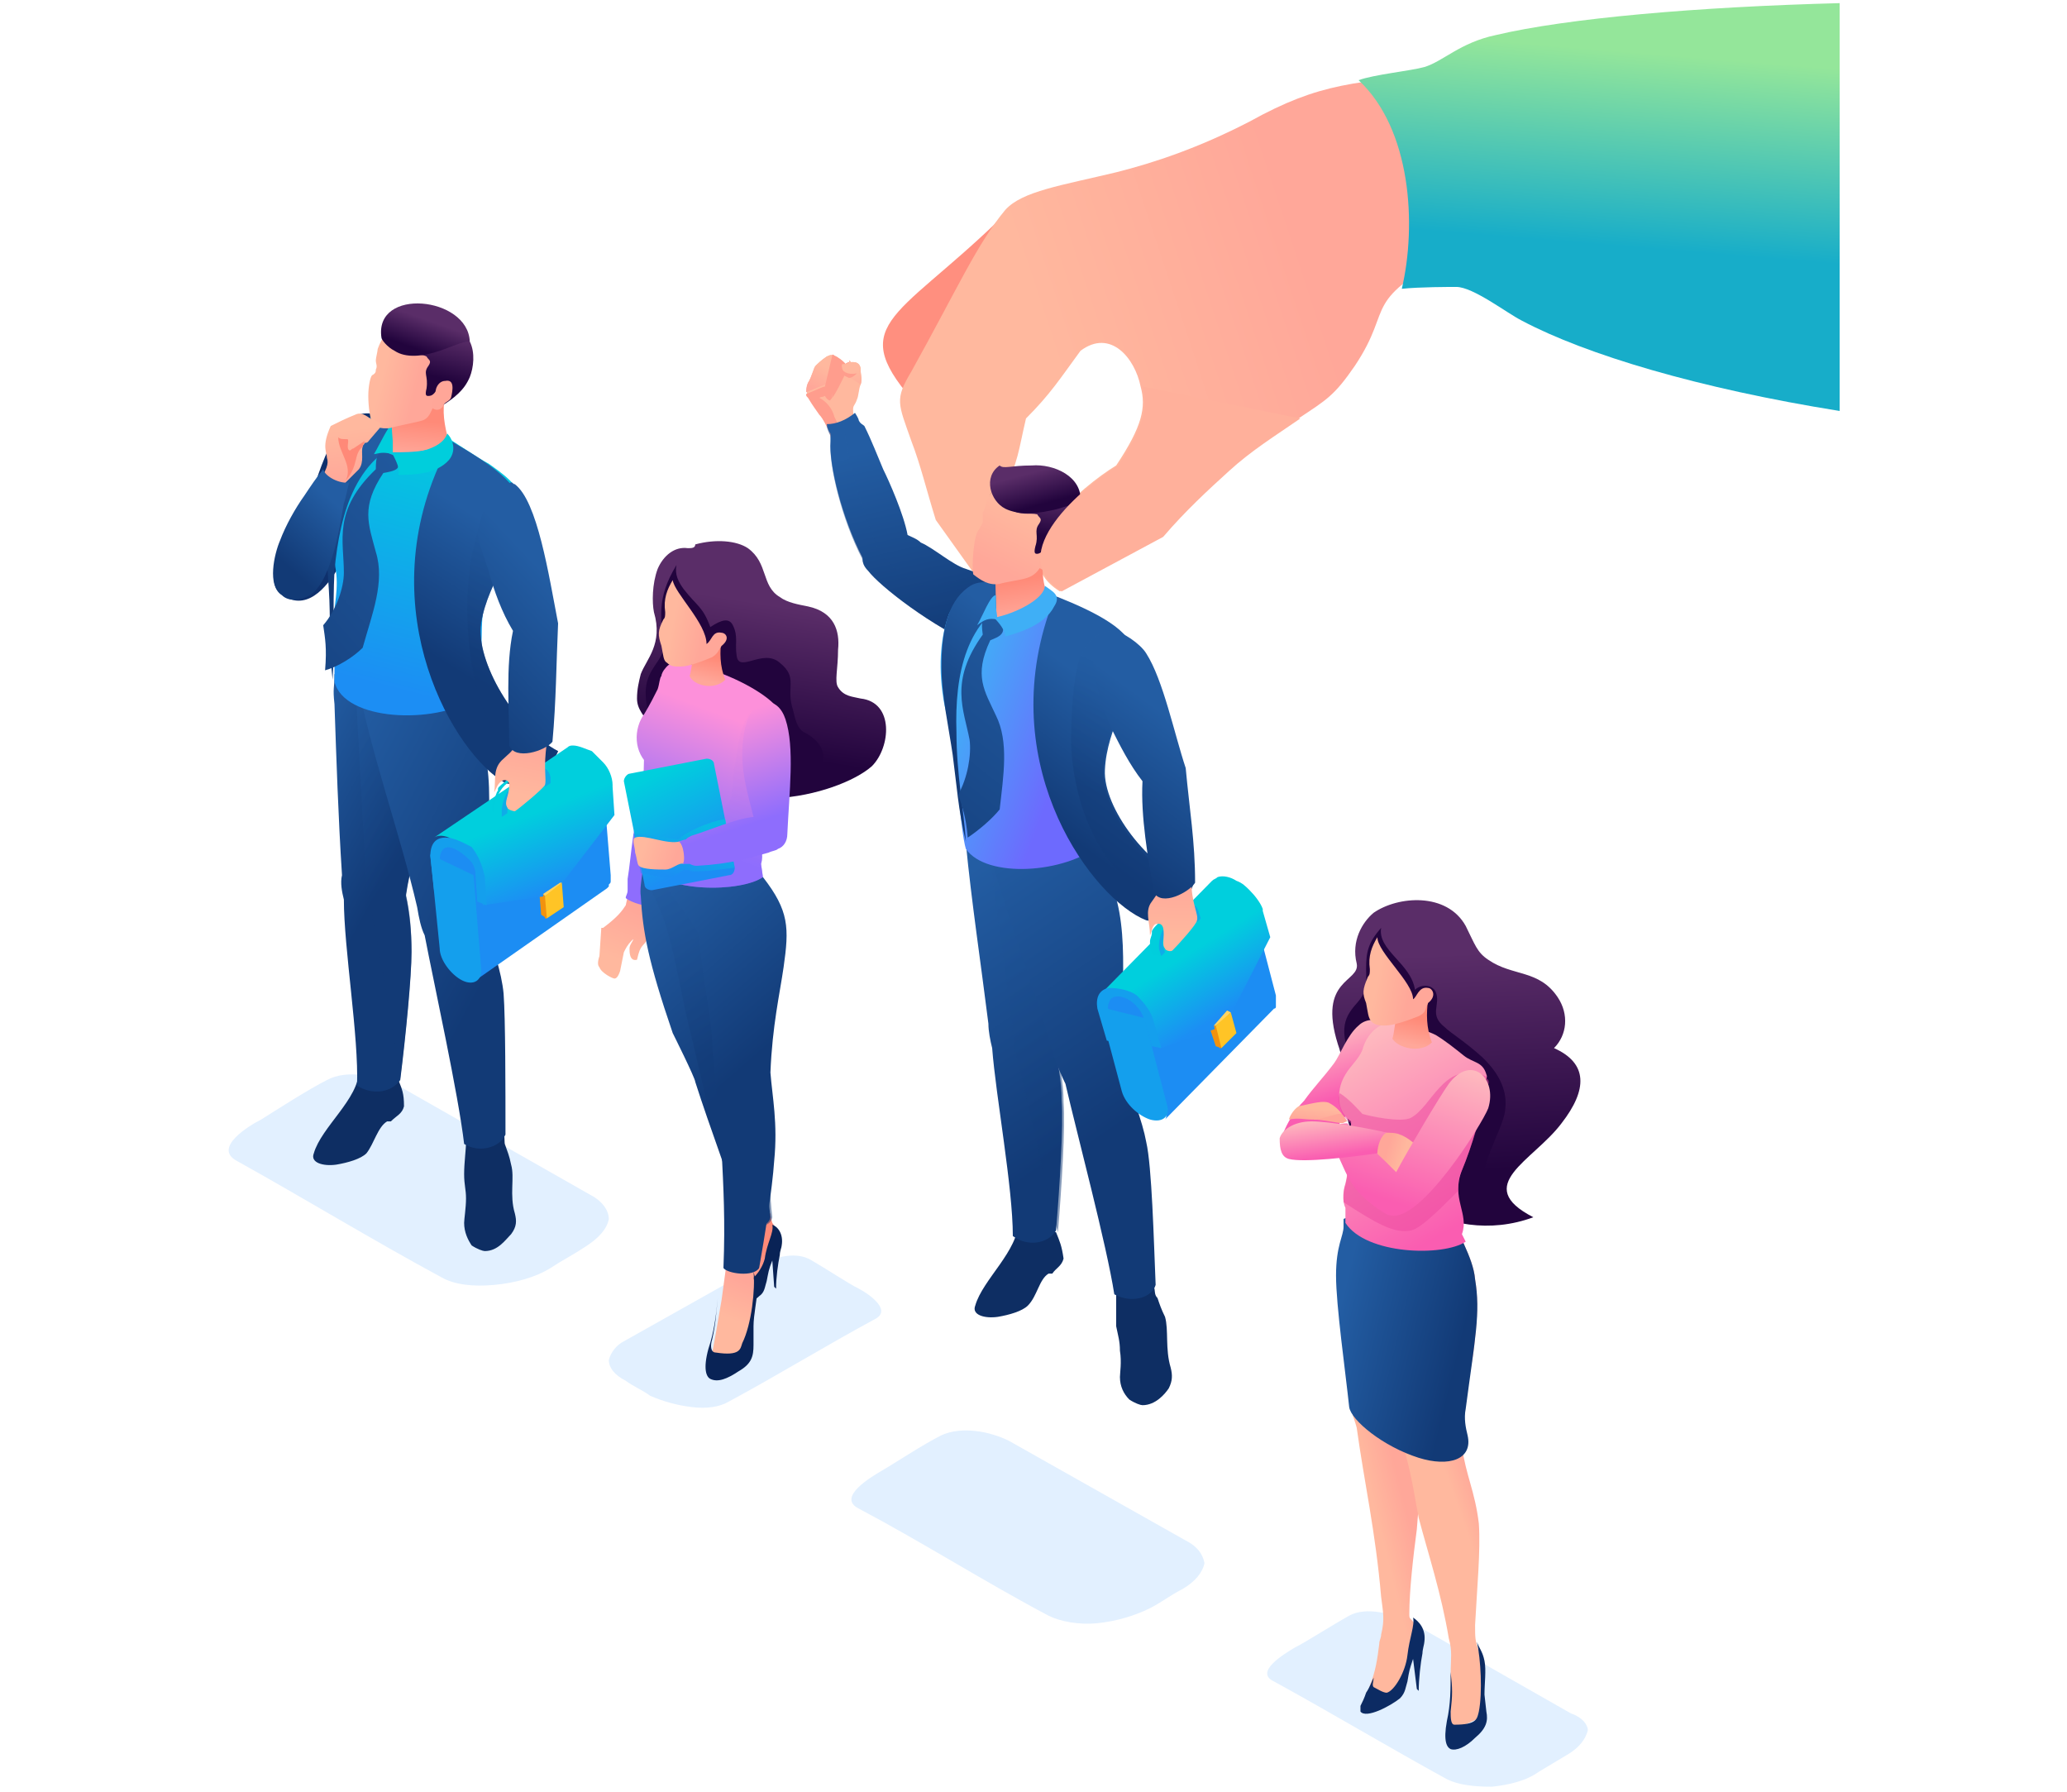 <?xml version="1.0" encoding="UTF-8"?>
<!-- Generator: Adobe Illustrator 19.0.0, SVG Export Plug-In . SVG Version: 6.00 Build 0)  -->
<svg xmlns="http://www.w3.org/2000/svg" xmlns:xlink="http://www.w3.org/1999/xlink" version="1.1" id="Layer_1" x="0px" y="0px" width="135px" height="117px" viewBox="0 0 110 95" style="enable-background:new 0 0 110 95;" xml:space="preserve">
<style type="text/css">
	.st0{fill-rule:evenodd;clip-rule:evenodd;fill:#E2F0FF;}
	.st1{fill-rule:evenodd;clip-rule:evenodd;fill:url(#XMLID_119_);}
	.st2{fill-rule:evenodd;clip-rule:evenodd;fill:#22043D;}
	.st3{fill-rule:evenodd;clip-rule:evenodd;fill:url(#XMLID_120_);}
	.st4{fill-rule:evenodd;clip-rule:evenodd;fill:#0C2B63;}
	.st5{fill-rule:evenodd;clip-rule:evenodd;fill:url(#XMLID_121_);}
	.st6{fill-rule:evenodd;clip-rule:evenodd;fill:url(#XMLID_122_);}
	.st7{fill-rule:evenodd;clip-rule:evenodd;fill:url(#XMLID_123_);}
	.st8{fill-rule:evenodd;clip-rule:evenodd;fill:url(#XMLID_124_);}
	.st9{opacity:0.5;fill-rule:evenodd;clip-rule:evenodd;fill:#EC49A0;}
	.st10{fill-rule:evenodd;clip-rule:evenodd;fill:url(#XMLID_125_);}
	.st11{fill-rule:evenodd;clip-rule:evenodd;fill:url(#XMLID_126_);}
	.st12{fill-rule:evenodd;clip-rule:evenodd;fill:#FFA698;}
	.st13{fill-rule:evenodd;clip-rule:evenodd;fill:url(#XMLID_127_);}
	.st14{fill-rule:evenodd;clip-rule:evenodd;fill:url(#XMLID_128_);}
	.st15{fill-rule:evenodd;clip-rule:evenodd;fill:url(#XMLID_129_);}
	.st16{fill-rule:evenodd;clip-rule:evenodd;fill:url(#XMLID_130_);}
	.st17{fill-rule:evenodd;clip-rule:evenodd;fill:#0E306C;}
	.st18{fill-rule:evenodd;clip-rule:evenodd;fill:#0E2E63;}
	.st19{fill-rule:evenodd;clip-rule:evenodd;fill:url(#XMLID_131_);}
	.st20{opacity:0.5;fill-rule:evenodd;clip-rule:evenodd;fill:url(#XMLID_132_);}
	.st21{fill-rule:evenodd;clip-rule:evenodd;fill:url(#XMLID_133_);}
	.st22{fill-rule:evenodd;clip-rule:evenodd;fill:url(#XMLID_134_);}
	.st23{fill-rule:evenodd;clip-rule:evenodd;fill:url(#XMLID_135_);}
	.st24{opacity:0.5;fill-rule:evenodd;clip-rule:evenodd;fill:url(#XMLID_136_);}
	.st25{fill-rule:evenodd;clip-rule:evenodd;fill:url(#XMLID_137_);}
	.st26{fill-rule:evenodd;clip-rule:evenodd;fill:url(#XMLID_138_);}
	.st27{fill-rule:evenodd;clip-rule:evenodd;fill:#00CEDC;}
	.st28{fill-rule:evenodd;clip-rule:evenodd;fill:url(#XMLID_139_);}
	.st29{fill-rule:evenodd;clip-rule:evenodd;fill:url(#XMLID_140_);}
	.st30{fill-rule:evenodd;clip-rule:evenodd;fill:url(#XMLID_141_);}
	.st31{fill-rule:evenodd;clip-rule:evenodd;fill:url(#XMLID_142_);}
	.st32{fill-rule:evenodd;clip-rule:evenodd;fill:url(#XMLID_143_);}
	.st33{fill-rule:evenodd;clip-rule:evenodd;fill:#FF8978;}
	.st34{fill-rule:evenodd;clip-rule:evenodd;fill:#1C8DF3;}
	.st35{fill-rule:evenodd;clip-rule:evenodd;fill:#149FED;}
	.st36{fill-rule:evenodd;clip-rule:evenodd;fill:#F1920E;}
	.st37{fill-rule:evenodd;clip-rule:evenodd;fill:url(#XMLID_144_);}
	.st38{fill-rule:evenodd;clip-rule:evenodd;fill:#FFD463;}
	.st39{fill-rule:evenodd;clip-rule:evenodd;fill:#FFC426;}
	.st40{fill-rule:evenodd;clip-rule:evenodd;fill:#783C18;}
	.st41{fill-rule:evenodd;clip-rule:evenodd;fill:#0FACE8;}
	.st42{fill-rule:evenodd;clip-rule:evenodd;fill:url(#XMLID_145_);}
	.st43{fill-rule:evenodd;clip-rule:evenodd;fill:url(#XMLID_146_);}
	.st44{fill-rule:evenodd;clip-rule:evenodd;fill:url(#XMLID_147_);}
	.st45{fill-rule:evenodd;clip-rule:evenodd;fill:url(#XMLID_148_);}
	.st46{fill-rule:evenodd;clip-rule:evenodd;fill:url(#XMLID_149_);}
	.st47{fill-rule:evenodd;clip-rule:evenodd;fill:#092356;}
	.st48{fill-rule:evenodd;clip-rule:evenodd;fill:url(#XMLID_150_);}
	.st49{opacity:0.5;fill-rule:evenodd;clip-rule:evenodd;fill:url(#XMLID_151_);}
	.st50{fill-rule:evenodd;clip-rule:evenodd;fill:url(#XMLID_152_);}
	.st51{fill-rule:evenodd;clip-rule:evenodd;fill:url(#XMLID_153_);}
	.st52{fill-rule:evenodd;clip-rule:evenodd;fill:url(#XMLID_154_);}
	.st53{fill-rule:evenodd;clip-rule:evenodd;fill:url(#XMLID_155_);}
	.st54{opacity:0.5;fill-rule:evenodd;clip-rule:evenodd;fill:url(#XMLID_156_);}
	.st55{fill-rule:evenodd;clip-rule:evenodd;fill:url(#XMLID_157_);}
	.st56{opacity:0.5;fill-rule:evenodd;clip-rule:evenodd;fill:url(#XMLID_158_);}
	.st57{fill-rule:evenodd;clip-rule:evenodd;fill:url(#XMLID_159_);}
	.st58{fill-rule:evenodd;clip-rule:evenodd;fill:url(#XMLID_160_);}
	.st59{fill-rule:evenodd;clip-rule:evenodd;fill:url(#XMLID_161_);}
	.st60{fill-rule:evenodd;clip-rule:evenodd;fill:url(#XMLID_162_);}
	.st61{fill-rule:evenodd;clip-rule:evenodd;fill:#FF8F7F;}
	.st62{fill-rule:evenodd;clip-rule:evenodd;fill:url(#XMLID_163_);}
	.st63{fill-rule:evenodd;clip-rule:evenodd;fill:url(#XMLID_164_);}
	.st64{fill-rule:evenodd;clip-rule:evenodd;fill:url(#XMLID_165_);}
	.st65{fill-rule:evenodd;clip-rule:evenodd;fill:#FF9D8D;}
	.st66{fill-rule:evenodd;clip-rule:evenodd;fill:url(#XMLID_166_);}
	.st67{fill-rule:evenodd;clip-rule:evenodd;fill:url(#XMLID_167_);}
	.st68{fill-rule:evenodd;clip-rule:evenodd;fill:url(#XMLID_168_);}
	.st69{opacity:0.5;fill-rule:evenodd;clip-rule:evenodd;fill:url(#XMLID_169_);}
	.st70{fill-rule:evenodd;clip-rule:evenodd;fill:url(#XMLID_170_);}
	.st71{fill-rule:evenodd;clip-rule:evenodd;fill:url(#XMLID_171_);}
	.st72{opacity:0.5;fill-rule:evenodd;clip-rule:evenodd;fill:url(#XMLID_172_);}
	.st73{fill-rule:evenodd;clip-rule:evenodd;fill:url(#XMLID_173_);}
	.st74{fill-rule:evenodd;clip-rule:evenodd;fill:url(#XMLID_174_);}
	.st75{opacity:0.5;fill-rule:evenodd;clip-rule:evenodd;fill:url(#XMLID_175_);}
	.st76{fill-rule:evenodd;clip-rule:evenodd;fill:url(#XMLID_176_);}
	.st77{fill-rule:evenodd;clip-rule:evenodd;fill:url(#XMLID_177_);}
	.st78{fill-rule:evenodd;clip-rule:evenodd;fill:#3FAFF6;}
	.st79{fill-rule:evenodd;clip-rule:evenodd;fill:#38251B;}
	.st80{fill-rule:evenodd;clip-rule:evenodd;fill:url(#XMLID_178_);}
	.st81{fill-rule:evenodd;clip-rule:evenodd;fill:url(#XMLID_179_);}
	.st82{fill-rule:evenodd;clip-rule:evenodd;fill:#FFAD9A;}
	.st83{fill-rule:evenodd;clip-rule:evenodd;fill:url(#XMLID_180_);}
	.st84{fill-rule:evenodd;clip-rule:evenodd;fill:url(#XMLID_181_);}
	.st85{fill-rule:evenodd;clip-rule:evenodd;fill:url(#XMLID_182_);}
	.st86{fill-rule:evenodd;clip-rule:evenodd;fill:url(#XMLID_183_);}
	.st87{fill-rule:evenodd;clip-rule:evenodd;fill:#FFB09B;}
</style>
<g>
	<g>
		<g>
			<path id="XMLID_117_" class="st0" d="M83.6,91L75,86.1c-0.9-0.4-2.3-0.8-3.2-0.3c-0.9,0.5-2.3,1.4-2.9,1.7     c-0.5,0.3-2.2,1.3-1.1,1.8c3.1,1.7,6.1,3.5,9.2,5.2c0.6,0.3,1.4,0.4,2.4,0.4c0.9-0.1,1.8-0.3,2.5-0.8c0.5-0.3,1-0.6,1.5-0.9     c0.7-0.4,1-0.9,1.1-1.3C84.5,91.6,84.2,91.2,83.6,91z"></path>
			<g>
				<g>
					<linearGradient id="XMLID_119_" gradientUnits="userSpaceOnUse" x1="77.276" y1="50.583" x2="77.857" y2="62.184">
						<stop offset="0" style="stop-color:#5A2D68"></stop>
						<stop offset="1" style="stop-color:#22043D"></stop>
					</linearGradient>
					<path id="XMLID_116_" class="st1" d="M71.2,55.4c-1.1-3.5,1.2-3.3,1-4.3c-0.3-1.2,0.3-2.2,0.9-2.7c1.3-0.9,3.9-1.1,4.9,0.7       c0.5,1,0.6,1.4,1.2,1.8c1.3,0.9,2.7,0.5,3.7,2c0.6,0.9,0.5,2-0.2,2.7c1.8,0.8,1.8,2.2,0.4,4c-1.5,2-4.8,3.3-1.5,5       c-4.6,1.7-9.4-1.7-10-5.8C71.5,57.7,71.6,56.5,71.2,55.4z"></path>
					<path id="XMLID_115_" class="st2" d="M73.5,49.2c-0.2,1.2,1.6,1.9,1.8,3.3c0.3-0.3,0.9-0.3,1.1,0.1c0.3,0.7-0.4,1.2,0.5,1.9       c0.3,0.3,1,0.7,2,1.6c0.4,0.4,1.4,1.4,1.2,2.8c-0.1,1.2-2.2,4-0.7,5.5c-4.4,0.5-5.7-4.2-7.3-7.7c-1-2.2-0.5-2.8,0.2-3.6       c0.5-0.6,0.4-1.1,0.4-1.7C72.7,50.5,72.8,50,73.5,49.2z"></path>
				</g>
				<g>
					<linearGradient id="XMLID_120_" gradientUnits="userSpaceOnUse" x1="72.527" y1="77.68" x2="74.121" y2="77.28">
						<stop offset="0" style="stop-color:#FFB89E"></stop>
						<stop offset="1" style="stop-color:#FFA799"></stop>
					</linearGradient>
					<path id="XMLID_114_" class="st3" d="M71.5,65.2c0,0.4,0,1.1,0,2.7c0,1.1,0.1,3.1,0.2,4.8c0,0.7,0.1,1.3,0.2,1.9       c0,0.4,0.2,0.8,0.3,1.2c0.4,2.9,1,5.5,1.3,9c0.1,0.8,0.2,1.2,0,2c0,0.2-0.1,0.3-0.1,0.5c-0.1,0.8-0.2,1.5-0.5,2.2       c0,0.1-0.1,0.3-0.2,0.4c0,0,0.7,0.2,0.8,0.3c0.1,0,1.2-0.3,1.2-0.3s0.4-1.9,0.4-2c-0.1-1.2,0.8-1,0-1.9       c-0.1-0.1-0.1-0.1-0.1-0.3c0-1.2,0.2-3,0.4-4.5c0.4-4.5-0.3-4.2-0.5-6.3c0.3-2.6,0.9-6.2,0.9-9.4L71.5,65.2z"></path>
					<path id="XMLID_113_" class="st4" d="M73.1,89.1c-0.1,0.2-0.2,0.5-0.4,0.8c-0.1,0.3-0.2,0.5-0.3,0.7c0,0.1,0,0.2,0,0.3       c0.3,0.4,1.6-0.3,2.1-0.7c0.3-0.3,0.3-0.6,0.4-0.9c0.1-0.6,0.1-0.6,0.3-1.2l0.2,1.6l0.1,0.1c0-0.6,0.1-1.5,0.2-2       c0-0.2,0.1-0.5,0.1-0.6c0.1-0.7-0.3-1.1-0.6-1.3c0.1,0.4-0.2,1.1-0.3,2c-0.1,0.9-0.7,1.9-1.1,2c-0.2,0-0.5-0.2-0.7-0.3       C73,89.5,73.1,89.3,73.1,89.1z"></path>
				</g>
				<g>
					<linearGradient id="XMLID_121_" gradientUnits="userSpaceOnUse" x1="76.701" y1="77.554" x2="78.001" y2="77.097">
						<stop offset="0" style="stop-color:#FFB89E"></stop>
						<stop offset="1" style="stop-color:#FFA799"></stop>
					</linearGradient>
					<path id="XMLID_112_" class="st5" d="M77,63.9c0.5,1.5,1.4,2.8,1.5,4c0.2,1.2,0.1,2.3-0.1,4c-0.2,1.2-0.8,3.9-0.6,4.9       c0.2,1.5,0.7,2.4,0.9,4.1c0.1,1.4-0.1,3.5-0.2,5.4c0,0.7,0,0.8,0.2,1.4c0.1,0.2,0.1,0.4,0.1,0.7c0.1,0.6,0.1,1.3,0,2.1       c0,0.3-0.1,0.4-0.2,0.8L77.1,92c0-0.4,0.1-0.9,0.1-1.5c0-0.5,0-1.1,0-1.6c0-0.8,0.1-1.2-0.1-1.9c-0.4-2.4-1.1-4.5-1.6-6.4       c-0.2-1-0.3-1.9-0.7-3.4c-0.1-0.6-0.3-1.2-0.3-1.8c-0.1-1.6-0.4-3.6-0.4-5.2c-1.3-1.9-2.2-2.9-2.6-3.9       c-0.1-0.7,0.2-1.5,0.2-1.5L77,63.9z"></path>
					<path id="XMLID_111_" class="st4" d="M78.6,87.2c0.1,0.3,0.3,0.5,0.4,1c0.1,0.5,0,1.2,0,1.8l0.1,0.9c0.1,0.5,0,0.9-0.6,1.4       c-0.5,0.5-1,0.7-1.3,0.6c-0.2-0.1-0.4-0.4-0.2-1.5c0.2-0.9,0.2-1.7,0.2-2.6c0.1,0.9,0.1,1.2,0,2.1c0,0.3,0,0.7,0.2,0.7       c1.2,0,1.2-0.3,1.3-0.7C78.9,89.9,78.8,88.1,78.6,87.2z"></path>
				</g>
				<linearGradient id="XMLID_122_" gradientUnits="userSpaceOnUse" x1="71.278" y1="69.449" x2="77.821" y2="71.049">
					<stop offset="0" style="stop-color:#235DA3"></stop>
					<stop offset="1" style="stop-color:#123A76"></stop>
				</linearGradient>
				<path id="XMLID_110_" class="st6" d="M77,63.9c0.5,1.5,1.4,2.8,1.5,4c0.3,1.8,0,3.1-0.5,6.9c-0.1,0.5,0,1,0.1,1.4      c0.3,1.3-1,1.7-2.6,1.2c-1.9-0.6-3.6-2-3.7-2.7c-0.2-1.9-0.7-5.4-0.7-7c0-1.6,0.4-2.1,0.4-2.6l0-0.4C71.6,64.5,76.3,64,77,63.9z      "></path>
				<g>
					<linearGradient id="XMLID_123_" gradientUnits="userSpaceOnUse" x1="71.334" y1="58.162" x2="70.136" y2="54.586">
						<stop offset="0" style="stop-color:#FA5DB1"></stop>
						<stop offset="1" style="stop-color:#FEBFBF"></stop>
					</linearGradient>
					<path id="XMLID_109_" class="st7" d="M71.3,59.6c0.9-1.1,2.1-2.7,2.3-3.1c0.5-1.1,0.8-1.7,0.3-2.1c-0.5-0.4-1.2-0.4-1.6,0       c-0.6,0.5-1,1.6-1.3,2c-0.6,0.8-1.1,1.3-1.6,2c-0.5,0.5-0.9,1.2-1.1,1.7c-0.1,0.4-0.1,0.9,0.2,1.1       C69.3,61.9,70.9,60.2,71.3,59.6z"></path>
					<linearGradient id="XMLID_124_" gradientUnits="userSpaceOnUse" x1="77.463" y1="65.107" x2="71.707" y2="54.728">
						<stop offset="0" style="stop-color:#FA5DB1"></stop>
						<stop offset="1" style="stop-color:#FEBFBF"></stop>
					</linearGradient>
					<path id="XMLID_108_" class="st8" d="M77.8,62.1c-0.6,1.5,0.4,2.3,0,3.4l0.2,0.4c-1.2,0.8-5.3,0.7-6.4-1l0-0.8       c-0.2-0.4-0.1-1,0-1.3c0.2-0.8,0.1-1.3,0.2-2.3c0-0.3,0.1-0.5,0.1-0.8c0-0.1,0-0.1,0-0.2c-0.3-0.2-0.5-0.5-0.6-0.9       c-0.1-0.6,0-1.1,0.3-1.6c0.3-0.5,0.7-0.8,0.9-1.3c0.3-1.1,1.2-1.6,1.8-1.4c0.3,0.1,1.3,0.2,2.1,0.6c0.5,0.3,1,0.7,1.5,1.1       c0.5,0.4,1,0.3,1.2,1c0.1,0.2-0.1,0.3-0.1,0.5C78.9,59,78.3,60.9,77.8,62.1z"></path>
					<path id="XMLID_107_" class="st9" d="M77.8,62.1c-0.2,0.4-0.2,0.7-0.2,1.1c-1,1-2,2-2.5,2.1c-0.9,0.2-1.9-0.4-3.6-1.5       c0-0.3,0-0.7,0.1-0.9c0.2-0.8,0.1-1.3,0.2-2.3c0-0.3,0.1-0.5,0.1-0.8c0-0.1,0-0.1,0-0.2c-0.3-0.2-0.5-0.5-0.6-0.9       c-0.1-0.3-0.1-0.5,0-0.7c0.5,0.3,1.1,1,1.2,1.1c0.3,0.1,2.1,0.5,2.6,0.2c1.1-0.6,1.7-2.9,3.7-2.3c0.1,0,0.2,0.1,0.3,0.1       c0,0.1,0,0.1,0.1,0.2c0.1,0.2-0.1,0.3-0.1,0.5C78.9,59,78.3,60.9,77.8,62.1z"></path>
					<linearGradient id="XMLID_125_" gradientUnits="userSpaceOnUse" x1="74.68" y1="61.302" x2="73.804" y2="61.03">
						<stop offset="0" style="stop-color:#FFB89E"></stop>
						<stop offset="1" style="stop-color:#FFA799"></stop>
					</linearGradient>
					<path id="XMLID_106_" class="st10" d="M73.7,60.1c0.2,0,0.6,0,0.8,0.1c0.3,0.1,0.7,0.4,0.9,0.6l-1,1.6       c-0.4-0.5-0.8-0.9-1.3-1.3l0-0.3L73.7,60.1z"></path>
					<linearGradient id="XMLID_126_" gradientUnits="userSpaceOnUse" x1="73.634" y1="63.621" x2="76.263" y2="55.589">
						<stop offset="0" style="stop-color:#FA5DB1"></stop>
						<stop offset="1" style="stop-color:#FEBFBF"></stop>
					</linearGradient>
					<path id="XMLID_105_" class="st11" d="M79.2,58.8c-0.3,0.8-3.6,6.1-5.2,5.7c-0.2,0-0.4-0.2-0.6-0.3c-1.7-1.2-1.6-1.7-2.7-4       c0.2-0.4,0.5-0.6,1-0.6c0.4,0.5,1.6,1.6,2.6,2.6c0.7-1.3,2.3-4,2.8-4.7C78.3,55.9,79.7,57.2,79.2,58.8z"></path>
					<path id="XMLID_104_" class="st12" d="M71.7,59.5c-0.3-0.5-0.7-0.8-0.9-0.8c-0.3,0-0.7,0.4-0.9,0.7l0,0c0.3,0,0.9,0.1,1.5,0.2       C71.5,59.6,71.6,59.5,71.7,59.5z"></path>
					<linearGradient id="XMLID_127_" gradientUnits="userSpaceOnUse" x1="70.049" y1="58.816" x2="69.991" y2="59.514">
						<stop offset="0" style="stop-color:#FFB89E"></stop>
						<stop offset="1" style="stop-color:#FFA799"></stop>
					</linearGradient>
					<path id="XMLID_103_" class="st13" d="M69.1,58.7c-0.3,0.2-0.5,0.6-0.5,0.7c0.5-0.1,0.8,0,1.2,0c0.1,0,0.2,0,0.3,0l1.1-0.3       l0.2,0c-0.2-0.3-0.5-0.5-0.7-0.6C70.4,58.4,70,58.5,69.1,58.7z"></path>
					<linearGradient id="XMLID_128_" gradientUnits="userSpaceOnUse" x1="71.138" y1="61.337" x2="70.848" y2="59.197">
						<stop offset="0" style="stop-color:#FA5DB1"></stop>
						<stop offset="1" style="stop-color:#FEBFBF"></stop>
					</linearGradient>
					<path id="XMLID_102_" class="st14" d="M73.8,60.1c-0.3,0.1-0.5,0.7-0.5,1.1c-1.4,0.2-3.9,0.5-4.7,0.3c-0.4-0.1-0.5-0.5-0.5-1.1       c0.1-0.4,0.7-0.9,1.7-0.9C70.8,59.5,73,59.9,73.8,60.1z"></path>
				</g>
				<g>
					<linearGradient id="XMLID_129_" gradientUnits="userSpaceOnUse" x1="75.365" y1="54.034" x2="75.036" y2="55.411">
						<stop offset="0" style="stop-color:#FF8A78"></stop>
						<stop offset="1" style="stop-color:#FFA799"></stop>
					</linearGradient>
					<path id="XMLID_101_" class="st15" d="M76,53c-0.1,0.8-0.1,1.5,0.2,2.3c-0.6,0.6-1.8,0.3-2.1-0.2c0.1-0.3,0.1-0.7,0.2-1L76,53z       "></path>
					<linearGradient id="XMLID_130_" gradientUnits="userSpaceOnUse" x1="73.269" y1="52.079" x2="75.075" y2="52.453">
						<stop offset="0" style="stop-color:#FFB89E"></stop>
						<stop offset="1" style="stop-color:#FFA799"></stop>
					</linearGradient>
					<path id="XMLID_100_" class="st16" d="M73.3,49.7c-0.3,0.5-0.5,1-0.4,1.7c0,0.2,0,0.3-0.1,0.4c-0.3,0.7-0.3,0.9-0.1,1.4       c0.1,0.5,0.1,0.8,0.3,1c0.2,0.2,0.5,0.2,0.7,0.2c0.5,0,1.3-0.3,1.8-0.5c0.4-0.2,0.3-0.3,0.5-0.7c0.5-0.4,0.2-0.8,0-0.8       c-0.5-0.1-0.6,0.5-0.8,0.6C75.2,52.1,73.3,50.5,73.3,49.7z"></path>
				</g>
			</g>
		</g>
		<g>
			<path id="XMLID_99_" class="st0" d="M31.4,63.4l-10.2-5.8c-1.1-0.5-2.7-0.9-3.8-0.3c-1,0.5-2.7,1.6-3.5,2.1     c-0.6,0.3-2.6,1.5-1.3,2.2c3.6,2,7.2,4.2,10.9,6.2c0.7,0.4,1.7,0.5,2.8,0.4c1.1-0.1,2.2-0.4,3-0.9c0.6-0.4,1.2-0.7,1.8-1.1     c0.8-0.5,1.2-1,1.3-1.5C32.4,64.2,32,63.7,31.4,63.4z"></path>
			<g>
				<path id="XMLID_98_" class="st17" d="M15.4,31.7c-0.5-0.2-0.9-0.6-0.8-1.2c0.2-0.8,1.5-3.1,2-4.4c0.2-0.6,0.7-2.3,1.4-3.3      c0.6-0.9,1.4-1.2,2.3-0.8c1.6,0.7-0.5,5.2-2.1,7.7C17.7,30.6,16.7,32.2,15.4,31.7z"></path>
				<g>
					<path id="XMLID_97_" class="st18" d="M26.8,60.2c0.1,0.2,0,0.4,0.1,0.6c0.1,0.3,0.2,0.5,0.3,1c0.2,0.7-0.1,1.6,0.2,2.6       c0.1,0.4,0.1,0.7-0.2,1.1c-0.3,0.3-0.7,0.9-1.4,0.9c-0.1,0-0.4-0.1-0.7-0.3c-0.2-0.3-0.4-0.7-0.4-1.2c0-0.2,0.1-0.8,0.1-1.3       c0-0.5-0.1-0.7-0.1-1.3c0-0.6,0.1-1.3,0.1-1.7L26.8,60.2z"></path>
					<path id="XMLID_96_" class="st18" d="M21.2,57.3c0.2,0.5,0.3,0.7,0.3,1.4c-0.1,0.4-0.4,0.5-0.7,0.8l-0.2,0       c-0.5,0.3-0.7,1.2-1.1,1.7c-0.3,0.3-1,0.5-1.6,0.6c-0.7,0.1-1.4-0.1-1.2-0.6c0.4-1.4,2.4-2.9,2.4-4.4L21.2,57.3z"></path>
					<linearGradient id="XMLID_131_" gradientUnits="userSpaceOnUse" x1="13.861" y1="42.562" x2="20.684" y2="46.227">
						<stop offset="0" style="stop-color:#235DA3"></stop>
						<stop offset="1" style="stop-color:#123A76"></stop>
					</linearGradient>
					<path id="XMLID_95_" class="st19" d="M18.3,47.7c0,2.6,0.8,7.3,0.7,9.9c0.8,0.5,1.8,0.4,2.3-0.3c0.3-2.4,0.6-5.5,0.6-6.8       c0-1.1-0.1-2.1-0.3-3c0.4-2.8,2-6.7,1.6-9.4c-0.2-1.2-0.9-2.4-1.2-3.4c-1.9,2.4-3.4,1.2-4.2,1c0,0.8-0.1,0.7,0,1.6       c0.1,2.9,0.2,6,0.4,9.1C18.1,46.8,18.2,47.3,18.3,47.7z"></path>
					<linearGradient id="XMLID_132_" gradientUnits="userSpaceOnUse" x1="15.837" y1="42.141" x2="21.279" y2="45.754">
						<stop offset="0" style="stop-color:#235DA3"></stop>
						<stop offset="1" style="stop-color:#123A76"></stop>
					</linearGradient>
					<path id="XMLID_94_" class="st20" d="M19.5,47.1c0,0,0.9,4.1,1.8,10.1c0.3-2.4,0.6-5.5,0.6-6.8c0-1.1-0.1-2.1-0.3-3       c0.4-2.8,2-6.7,1.6-9.4c-0.2-1.2-0.9-2.4-1.2-3.4c-1.2,1.5-2.3,1.6-3.1,1.4L19.5,47.1z"></path>
					<linearGradient id="XMLID_133_" gradientUnits="userSpaceOnUse" x1="15.405" y1="43.667" x2="26.997" y2="49.807">
						<stop offset="0" style="stop-color:#235DA3"></stop>
						<stop offset="1" style="stop-color:#123A76"></stop>
					</linearGradient>
					<path id="XMLID_93_" class="st21" d="M22.6,49.6c0.5,2.6,1.8,8.5,2.1,11.1c0.8,0.5,1.9,0.2,2.2-0.5c0-2.4,0-6.2-0.1-7.5       c-0.1-1.1-0.6-2.7-1.1-3.7c-0.1-2.8,0.8-6.8,0-9.5c-0.4-1.2-1.3-2.4-1.7-3.4c-0.5,0.8-1.1,1.1-2.9,1c-0.2,0-1.6-1-2.1-1.2       c0.6,3.6,2.3,8.3,3.2,12.2C22.3,48.7,22.4,49.2,22.6,49.6z"></path>
				</g>
				<linearGradient id="XMLID_134_" gradientUnits="userSpaceOnUse" x1="20.085" y1="36.262" x2="23.698" y2="22.404">
					<stop offset="0" style="stop-color:#1C8EF4"></stop>
					<stop offset="1" style="stop-color:#00CFDD"></stop>
				</linearGradient>
				<path id="XMLID_92_" class="st22" d="M26,24.5c-0.6-0.3-2-1.3-3.2-2c-1.6-0.9-3.3-1.1-4.3,0.8c-0.6,1.1-1,2.6-0.9,4.7      c0,0.8,0.2,1.6,0.3,2.4c0.1,1.1-0.2,2-0.2,3c0,0.7,0.2,1.3,0.1,1.8c0,0.3,0,0.7,0,0.9c0.5,2.1,5.3,2.3,7.5,0.9      c-0.1-0.2,0-0.6-0.1-1.1c0.2-0.5,0.3-0.8,0.4-1.4c0.1-1.3-0.1-2.1,0.5-3.3c0.8-1.6,1.6-3.4,1.7-4.7C27.6,25.6,26.7,25,26,24.5z"></path>
				<linearGradient id="XMLID_135_" gradientUnits="userSpaceOnUse" x1="26.333" y1="27.918" x2="22.322" y2="34.276">
					<stop offset="0" style="stop-color:#235DA3"></stop>
					<stop offset="1" style="stop-color:#123A76"></stop>
				</linearGradient>
				<path id="XMLID_91_" class="st23" d="M17.7,36c-0.2-1.7-0.1-3.3-0.2-4.8c-0.1-1.4-0.2-2.9-0.1-4.4c0.2-1.8,0.6-3.9,1.9-4.6      c0.6-0.3,1.2-0.2,2.8,0.3l0,0.2c0.7,0.2,1.3,0.3,1.9,0.6c1.9,1.1,3.8,2.3,3.7,3.6C27.7,29,26,30.6,25.6,33      c-0.3,2,1.8,5.6,4.1,6.8c-0.4,1-1.8,2-2.8,1.7c-2.7-1.5-7.2-9.1-3.4-17.2c0.3-0.5-0.5-0.8-1.5-1.2c-3,0.9-3.9,3.9-4.2,7.1      C17.7,32.2,17.8,34.3,17.7,36z"></path>
				<linearGradient id="XMLID_136_" gradientUnits="userSpaceOnUse" x1="29.425" y1="28.258" x2="27.141" y2="35.139">
					<stop offset="0" style="stop-color:#235DA3"></stop>
					<stop offset="1" style="stop-color:#123A76"></stop>
				</linearGradient>
				<path id="XMLID_90_" class="st24" d="M27.4,25.6c0.3,0.4,0.5,0.8,0.5,1.2C27.7,29,26,30.6,25.6,33c-0.3,2,1.8,5.6,4.1,6.8      c-0.1,0.2-0.2,0.4-0.3,0.6c-4.6,0.7-5.1-8.6-4.1-11.8C25.8,26.6,26.6,25.5,27.4,25.6z"></path>
				<g>
					<linearGradient id="XMLID_137_" gradientUnits="userSpaceOnUse" x1="24.797" y1="24.659" x2="10.494" y2="37.299">
						<stop offset="0" style="stop-color:#235DA3"></stop>
						<stop offset="1" style="stop-color:#123A76"></stop>
					</linearGradient>
					<path id="XMLID_89_" class="st25" d="M20.4,25c-1.2,1.8-0.8,2.7-0.4,4.2c0.5,1.6-0.2,3.3-0.7,5.1c-0.5,0.5-1.3,1-2,1.2       c0.1-1.2,0-1.7-0.1-2.4c0.7-0.8,1.1-2,1.1-2.8c0-1.7-0.6-3.3,1.7-5.5c0-0.7,0.1-0.8,0.3-0.9c0.2-0.1,0.1-0.1,0.5,0.1       c0.3,0.1,0.6,0.3,0.4,0.6C21.2,24.8,21,24.9,20.4,25z"></path>
					<linearGradient id="XMLID_138_" gradientUnits="userSpaceOnUse" x1="22.247" y1="22.219" x2="22.087" y2="24.051">
						<stop offset="0" style="stop-color:#FF8A78"></stop>
						<stop offset="1" style="stop-color:#FFA799"></stop>
					</linearGradient>
					<path id="XMLID_88_" class="st26" d="M20.8,23.1c0-0.1,0-0.2-0.1-0.3c-0.1-0.3,0-0.9-0.1-1.6l2.6-0.5l0.6-0.2       c-0.3,0.9-0.2,1.7,0,2.5c-0.1,0.9-2,0.9-2.9,0.9C20.8,23.8,20.9,23.4,20.8,23.1z"></path>
					<path id="XMLID_87_" class="st27" d="M20.9,24c0-0.1,0-0.4,0-0.7c0-0.2-0.1-0.8,0-0.9c-0.2,0-0.7,1.1-1,1.6       C20.3,23.9,20.5,23.9,20.9,24z"></path>
					<path id="XMLID_86_" class="st27" d="M23.8,22.9c-0.3,0.9-1.9,1.1-2.9,1.1c0.2,0.4,0.4,0.8,0.3,1.1c0.7,0,2,0,2.7-0.8       C24.3,23.8,24.1,23.2,23.8,22.9z"></path>
					<linearGradient id="XMLID_139_" gradientUnits="userSpaceOnUse" x1="20.416" y1="19.463" x2="22.312" y2="19.932">
						<stop offset="0" style="stop-color:#FFB89E"></stop>
						<stop offset="1" style="stop-color:#FFA799"></stop>
					</linearGradient>
					<path id="XMLID_85_" class="st28" d="M20.8,22.6c0.3-0.1,1.4-0.3,1.7-0.4c0.5-0.2,0.4-0.7,1-1.4c0.6-0.2,0.9-0.4,1-0.7       c0.3-0.7,0.2-1.7-0.3-2.3c-0.4-0.5-0.9-0.8-1.6-0.9c-1.4-0.1-2.1,0.4-2.5,1.5c0,0.1-0.1,0.5-0.1,0.6c0,0.2,0.1,0.3,0,0.5       c0,0.1,0,0.2-0.2,0.3c-0.1,0.1-0.2,0.6-0.2,1.1c0,0.6,0.1,1.2,0.2,1.4C19.8,22.5,20.3,22.7,20.8,22.6z"></path>
					<linearGradient id="XMLID_140_" gradientUnits="userSpaceOnUse" x1="23.514" y1="17.491" x2="22.89" y2="19.806">
						<stop offset="0" style="stop-color:#5A2D68"></stop>
						<stop offset="1" style="stop-color:#22043D"></stop>
					</linearGradient>
					<path id="XMLID_84_" class="st29" d="M21.2,18.5c0.4-0.1,1.7-0.4,2.2-0.6c0.6-0.2,1.2-0.4,1.6,0.1c0.3,0.6,0.2,1.4,0,1.9       c-0.3,0.7-0.8,1.1-1.6,1.6c-0.3,0.2,0-0.8-0.1-1c-0.2,0.3-0.3,0.4-0.5,0.4c-0.1,0-0.2,0-0.1-0.4c0.1-0.7-0.2-0.8,0.1-1.2       c0.2-0.3,0-0.3-0.1-0.5C22.3,18.6,21.8,18.8,21.2,18.5z"></path>
					<path id="XMLID_83_" class="st12" d="M23.7,20.1c0.5-0.1,0.4,0.5,0.3,0.9c-0.1,0.2-0.3,0.2-0.4,0.4c-0.1,0.2-0.3,0.3-0.5,0.2       c-0.3-0.1,0-0.5,0.1-0.7C23.1,20.6,23.3,20.1,23.7,20.1z"></path>
					<linearGradient id="XMLID_141_" gradientUnits="userSpaceOnUse" x1="22.857" y1="16.901" x2="22.306" y2="18.454">
						<stop offset="0" style="stop-color:#5A2D68"></stop>
						<stop offset="1" style="stop-color:#22043D"></stop>
					</linearGradient>
					<path id="XMLID_82_" class="st30" d="M25,18c-0.4,0-1,0.3-1.6,0.5c-0.9,0.3-1.8,0.4-2.4,0c-0.4-0.2-0.7-0.6-0.7-0.7       C19.9,15.1,24.9,15.6,25,18z"></path>
				</g>
				<g>
					<linearGradient id="XMLID_142_" gradientUnits="userSpaceOnUse" x1="17.096" y1="22.856" x2="17.424" y2="25.639">
						<stop offset="0" style="stop-color:#FFB89E"></stop>
						<stop offset="1" style="stop-color:#FFA799"></stop>
					</linearGradient>
					<path id="XMLID_81_" class="st31" d="M14.7,29.7c0.3-0.9,1.3-2.9,2.2-4.1l0,0c0.5-0.8,0.6-1.1,0.5-1.4c0-0.3-0.3-0.6,0.2-1.7       c0.4-0.2,0.8-0.4,1.3-0.6c0.2-0.1,0.4-0.1,0.8,0.2c0.5,0.2,0.7,0.3,0.6,0.4l0,0l-0.6,0.7c-0.1,0.1-0.1,0.2-0.3,0.2       c0,0.1-0.1,0.1-0.1,0.2c-0.1,0.3,0.1,0.8-0.2,1.2l-0.7,0.7c-0.7,1.2-0.8,2.7-1.2,4C17.1,30,16.6,30.8,16,31       C15.1,31.3,14.6,30.6,14.7,29.7z"></path>
					<linearGradient id="XMLID_143_" gradientUnits="userSpaceOnUse" x1="18.085" y1="26.819" x2="15.294" y2="29.977">
						<stop offset="0" style="stop-color:#235DA3"></stop>
						<stop offset="1" style="stop-color:#123A76"></stop>
					</linearGradient>
					<path id="XMLID_80_" class="st32" d="M14.9,28.6c0.3-0.8,0.8-1.7,1.3-2.4c0.4-0.6,0.6-0.9,1-1.4c0.1,0.4,0.9,0.8,1.4,0.7       c-0.1,0.2-0.2,0.9-0.3,1.1c-0.2,1.2-0.7,4.5-2,5c-0.3,0.1-0.9,0.3-1.3-0.1C14.2,31,14.6,29.3,14.9,28.6z"></path>
					<path id="XMLID_79_" class="st33" d="M18.4,25.4c0.7-0.8,0.4-1.4,0.9-1.8c0-0.1,0.1-0.2,0.1-0.3l-0.6,0.4       c-0.1,0-0.1,0.1-0.2,0.1c0,0,0,0,0,0c-0.2-0.1,0-0.5-0.1-0.6c-0.3,0-0.4,0-0.5-0.1C18,23.9,18.8,24.6,18.4,25.4z"></path>
				</g>
				<g>
					<g>
						<path id="XMLID_78_" class="st34" d="M23.2,45c0-0.2,0.1-0.2,0.2-0.3c0,0,0,0,0.1,0l1.7-1.1c1.1-0.6,1.7,1.5,2,3.1l-1.4,1        l-2.2-1L23.2,45z"></path>
						<path id="XMLID_77_" class="st34" d="M25.5,51.3l-0.3-3.7l-0.1-1.2l7-4.9l0.4,4.9c0,0.1,0,0.2,0,0.3c0,0.1,0,0.1-0.1,0.2        c0,0,0,0.1,0,0.1c0,0-0.1,0.1-0.1,0.1l-7,4.9C25.5,51.9,25.6,51.7,25.5,51.3z"></path>
						<path id="XMLID_76_" class="st35" d="M22.9,45.3l2.3,1.1l0.4,4.9c0.1,0.7-0.4,1-1,0.7l0,0c-0.6-0.3-1.2-1.1-1.2-1.7L22.9,45.3        z"></path>
						<polygon id="XMLID_75_" class="st36" points="29,47.5 28.7,47.3 28.8,48.5 29.1,48.7 29.1,48       "></polygon>
						<linearGradient id="XMLID_144_" gradientUnits="userSpaceOnUse" x1="29.617" y1="47.151" x2="28.042" y2="43.236">
							<stop offset="0" style="stop-color:#1C8EF4"></stop>
							<stop offset="1" style="stop-color:#00CFDD"></stop>
						</linearGradient>
						<path id="XMLID_74_" class="st37" d="M30.2,39.6c0.1-0.1,0.2-0.1,0.3-0.1c0.3,0,0.7,0.2,1,0.3c0.2,0.2,0.4,0.4,0.6,0.6        c0.3,0.3,0.5,0.8,0.5,1.2c0,0,0,0.1,0,0.1l0.1,1.5l-3,3.9l-0.6,0.4l-3.4,0.5l0,0l-0.1-0.7c0-0.4-0.3-1.6-0.5-1.9        c-0.3-0.5-1.4-1.4-2-1L30.2,39.6z"></path>
						<path id="XMLID_73_" class="st35" d="M23.7,44.4c-0.5,0-0.8,0.3-0.8,1l0.2,1.8l0.5,0.2l-0.2-1.8c0-0.3,0.1-0.5,0.2-0.6        c0.4-0.3,1.1,0.3,1.4,0.6c0.2,0.2,0.3,0.5,0.3,0.7l0.1,1.5l0.5,0.2l-0.1-1.5c-0.1-0.5-0.3-1.1-0.7-1.6        C24.7,44.7,24.2,44.4,23.7,44.4z"></path>
						<polygon id="XMLID_72_" class="st36" points="29,47.5 28.9,47.4 29,48.7 29.1,48.7 29.1,48       "></polygon>
						<polygon id="XMLID_71_" class="st38" points="29.9,46.8 29.4,47.3 29,47.5 28.9,47.4 29.8,46.8       "></polygon>
						<polygon id="XMLID_70_" class="st39" points="29.9,46.8 29,47.5 29.1,48.7 30,48.1       "></polygon>
					</g>
					<g>
						<path id="XMLID_69_" class="st40" d="M28.5,41.1C28.5,41.1,28.5,41,28.5,41.1C28.5,41,28.5,41,28.5,41.1        C28.4,41,28.4,41,28.5,41.1c0-0.1,0-0.1,0-0.1c0,0,0,0,0,0c0,0,0,0,0,0c0,0,0,0,0,0c0,0,0,0,0,0c0,0,0,0,0,0c0,0,0,0,0,0        l0.5,0.2c0,0,0,0,0,0c0,0,0,0,0,0c0,0,0,0,0,0c0,0,0,0,0,0c0,0,0,0,0,0c0,0,0,0,0,0c0,0,0,0,0,0c0,0,0,0,0,0c0,0,0,0,0,0        c0,0,0,0,0,0c0,0,0,0,0,0c0,0,0,0,0,0c0,0,0,0,0,0c0,0,0,0,0,0c0,0,0,0,0,0c0,0,0,0,0,0c0,0,0,0,0,0c0,0,0,0,0,0c0,0,0,0,0,0        c0,0,0,0,0,0c0,0,0,0,0,0c0,0,0,0,0,0l0,0.3l-0.5-0.2L28.5,41.1C28.5,41.1,28.5,41.1,28.5,41.1C28.5,41.1,28.5,41.1,28.5,41.1        z"></path>
						<path id="XMLID_68_" class="st27" d="M27.9,40.5C27.9,40.5,27.9,40.5,27.9,40.5C27.9,40.5,28,40.5,27.9,40.5        C28,40.5,28,40.5,27.9,40.5C28,40.5,28,40.5,27.9,40.5C28,40.5,28,40.5,27.9,40.5c0.1-0.1,0.1-0.1,0.1-0.1c0,0,0,0,0,0        c0,0,0,0,0,0c0,0,0,0,0,0c0,0,0,0,0,0c0,0,0,0,0,0c0,0,0,0,0,0c0,0,0,0,0,0c0,0,0,0,0,0c0,0,0,0,0,0c0,0,0,0,0,0c0,0,0,0,0,0        c0,0,0,0,0,0c0,0,0,0,0,0c0,0,0,0,0,0c0,0,0,0,0,0c0,0,0,0,0,0c0,0,0,0,0,0c0,0,0,0,0,0c0,0,0,0,0,0c0,0,0,0,0,0        c0,0,0,0,0.1,0l0.5,0.2c-0.2,0-0.4,0-0.6,0.2l0,0l-1,0.7l0,0c-0.4,0.3-0.6,0.8-0.7,1.3c0,0,0,0,0,0l0,0l0,0l0,0l0,0l0,0l0,0        l0,0l0,0v0l0,0l0,0l0,0h0l0,0l0,0l0,0l0,0l0,0l0,0l0,0l0,0l0,0l0,0l0,0l0,0l0,0l0,0h0v0l0,0l0,0l0,0l0,0l0,0l0,0v0l0,0l0,0        l0,0l0,0l0,0l0,0l0,0l0,0l0,0v0l0,0l0,0l0,0l0,0l0,0l0,0v0l0,0l0,0l0,0l0,0v0l0,0l0,0l0,0l0,0v0l0,0l0,0l0,0v0l0,0v0l0,0v0v0        h0v0v0v0l0,0l0,0v0v0l0,0l0,0v0l0,0v0v0v0v0v0l0,0h0l0,0l0,0v0l0,0v0v0v0l0,0v0v0v0l0,0v0v0v0l0,0v0l0,0v0l0,0v0l0,0v0v0v0        l0,0v0v0l0,0v0l0,0v0v0l0,0l0,0v0h0l0,0h0l0,0h0l0,0l0,0v0l0,0v0l0,0v0l0,0v0v0v0v0v0l0,0v0l0,0v0v0v0v0v0v0l0,0v0l0,0h0l0,0        l0,0v0l0,0l0,0h0l0,0v0l0,0l0,0v0l0,0h0l0,0l0,0v0l0,0l0,0h0l0,0l0,0v0l0,0l0,0l0,0v0l0,0l0,0l0,0v0l0,0l0,0l0,0l0,0h0l0,0        l0,0l0,0l0,0l0,0l0,0l0,0l0,0l0,0l0,0l0,0l0,0l0,0l0,0l0,0l0,0l0,0l0,0l0,0l0,0l0,0l0,0l0,0l0,0l0,0l0,0l0,0l0,0l0,0l0,0l0,0        l0,0l0,0l0,0l0,0l0,0l0,0.3L26.2,43l0-0.3v0l0,0l0,0v0l0,0v0l0,0v0v0l0,0l0,0v0l0,0v0l0,0l0,0v0v0l0,0v0l0,0v0l0,0v0v0l0,0v0        l0,0v0l0,0v0l0,0v0v0l0,0v0l0,0l0,0v0l0,0v0l0,0l0,0v0l0,0l0,0v0l0,0v0l0,0l0,0v0l0,0l0,0v0l0,0l0,0v0l0,0v0l0,0v0l0,0v0l0,0        v0l0,0v0l0,0l0,0v0l0,0v0l0,0v0l0,0v0l0,0v0l0,0v0v0l0,0v0v0l0,0v0v0l0,0v0v0v0l0,0v0l0,0v0v0l0,0v0v0v0l0,0v0l0,0l0,0l0,0v0        v0l0,0l0,0v0v0v0v0v0v0v0v0v0v0v0v0v0v0v0c0,0,0,0,0,0v0v0v0v0v0v0v0v0v0v0v0c0,0,0,0,0,0l0,0c0,0,0-0.1,0-0.1c0,0,0,0,0,0        c0,0,0,0,0,0c0,0,0,0,0,0c0-0.1,0-0.2,0.1-0.3c0.1-0.1,0.1-0.3,0.2-0.4c0,0,0,0,0-0.1c0,0,0,0,0,0c0-0.1,0.3-0.3,0.4-0.4        c0,0,0,0,0,0L27.9,40.5C27.9,40.5,27.9,40.5,27.9,40.5z"></path>
						<path id="XMLID_67_" class="st41" d="M27.4,41.5l1-0.7c0.4-0.3,0.8-0.1,0.9,0.4l0,0.3L29,41.7l0-0.3c0-0.3-0.3-0.5-0.6-0.3        l-1,0.7c-0.3,0.2-0.5,0.6-0.4,1l0,0.3l-0.3,0.2l0-0.3C26.7,42.5,27,41.8,27.4,41.5z"></path>
					</g>
					<linearGradient id="XMLID_145_" gradientUnits="userSpaceOnUse" x1="27.552" y1="42.087" x2="28.112" y2="39.279">
						<stop offset="0" style="stop-color:#FFB89E"></stop>
						<stop offset="1" style="stop-color:#FFA799"></stop>
					</linearGradient>
					<path id="XMLID_66_" class="st42" d="M29.1,39.4c-0.2,1.3,0,1.9-0.1,2.2c-0.1,0.2-1.3,1.2-1.6,1.4C27.3,43,27,42.9,27,42.8       c-0.2-0.3,0.1-0.6,0.1-1.2c0-0.3-0.3-0.3-0.4-0.2c-0.2,0.1-0.3,0.4-0.4,0.6c0.1-0.7-0.1-1.3,0.5-1.8c0.2-0.2,0.5-0.4,0.7-0.8       L29.1,39.4z"></path>
				</g>
				<linearGradient id="XMLID_146_" gradientUnits="userSpaceOnUse" x1="29.61" y1="30.974" x2="22.782" y2="37.415">
					<stop offset="0" style="stop-color:#235DA3"></stop>
					<stop offset="1" style="stop-color:#123A76"></stop>
				</linearGradient>
				<path id="XMLID_65_" class="st43" d="M27.2,25.5c0.1,0,0.1,0.1,0.2,0.1c1.2,0.9,1.8,4.8,2.3,7.4c-0.1,2.2-0.1,4.1-0.3,6.3      c-0.4,0.5-2,1-2.3,0.2c0-1.9-0.2-4.2,0.2-6.1c-0.6-1-1-2.1-1.3-3.2c-0.2-0.6-0.5-1.4-0.6-2C25.6,27.2,26,25.9,27.2,25.5z"></path>
			</g>
		</g>
		<g>
			<path id="XMLID_64_" class="st0" d="M33.2,71.2l7.3-4.1c0.8-0.4,1.9-0.7,2.7-0.2c0.7,0.4,1.9,1.2,2.5,1.5     c0.4,0.2,1.8,1.1,0.9,1.6c-2.6,1.4-5.2,3-7.8,4.4c-0.5,0.3-1.2,0.4-2,0.3c-0.8-0.1-1.5-0.3-2.2-0.6c-0.4-0.3-0.9-0.5-1.3-0.8     c-0.6-0.3-0.9-0.7-0.9-1.1C32.5,71.8,32.8,71.4,33.2,71.2z"></path>
			<g>
				<g>
					<linearGradient id="XMLID_147_" gradientUnits="userSpaceOnUse" x1="32.725" y1="50.829" x2="33.745" y2="48.136">
						<stop offset="0" style="stop-color:#FFB89E"></stop>
						<stop offset="1" style="stop-color:#FFA799"></stop>
					</linearGradient>
					<path id="XMLID_63_" class="st44" d="M33.9,50.9c-0.4,0.1-0.4-0.4-0.4-0.6c0-0.2,0.2-0.4,0.2-0.5c0,0-0.1,0.1-0.1,0.1       c-0.2,0.2-0.3,0.4-0.4,0.6l-0.2,1c-0.1,0.3-0.2,0.4-0.3,0.4c-0.1,0-0.7-0.3-0.8-0.6l0,0c-0.1-0.1-0.1-0.3,0-0.6l0.1-1.5l0.1,0       c0.8-0.6,1-0.9,1.2-1.2l0.2-0.9l1.1,0.1c0,0.3,0,0.5,0,0.8c0,0.1,0,0.2,0,0.3c0,0,0,0.1,0,0.1c0.1,0.6,0,1.1,0,1.2       C34.2,50.3,34.1,50,33.9,50.9z"></path>
					<linearGradient id="XMLID_148_" gradientUnits="userSpaceOnUse" x1="36.146" y1="34.286" x2="34.594" y2="45.063">
						<stop offset="0" style="stop-color:#FD90DA"></stop>
						<stop offset="1" style="stop-color:#8E6DFD"></stop>
					</linearGradient>
					<path id="XMLID_62_" class="st45" d="M36.3,42.7c0.4-1.5,1-4.3,0.9-5.7c0-0.9-0.2-2.1-1.2-2.2c-1.9-0.3-1.7,1.1-1.7,2.6       c0,1.3,0,3.1-0.1,4.5c0,0.1,0,0.2,0,0.4c-0.5,1-0.6,3.1-0.8,4.3c0,0.2,0,0.4,0,0.6c0,0.2-0.1,0.3-0.1,0.4       c0,0.1,0.9,0.5,1.3,0.4c0-0.1,0.1-0.3,0.1-0.4c0-0.1,0.2-0.2,0.2-0.4c0.2-0.5,1.1-2.8,1.3-3.9C36.2,43.1,36.2,42.9,36.3,42.7       C36.3,42.7,36.3,42.7,36.3,42.7z"></path>
				</g>
				<g>
					<linearGradient id="XMLID_149_" gradientUnits="userSpaceOnUse" x1="40.172" y1="66.156" x2="39.912" y2="68.429">
						<stop offset="0" style="stop-color:#FF8A78"></stop>
						<stop offset="1" style="stop-color:#FFA799"></stop>
					</linearGradient>
					<path id="XMLID_61_" class="st46" d="M41,64.4c0,0.2,0.1,0.5,0.1,0.5c0.5,0.7-0.1,0.7-0.1,1.7c0,0.1-0.4,1.8-0.4,1.8       s-1,0.2-1.1,0.2c-0.1,0-0.7-0.3-0.7-0.3c0.1-0.1,0.1-0.3,0.2-0.4c0.3-0.6,0.4-1.3,0.6-1.9c0.1-0.5,0.2-1.2,0.1-1.6L41,64.4z"></path>
					<path id="XMLID_60_" class="st47" d="M38.8,68.4c-0.1,0.3-0.2,0.5-0.3,0.7c0,0.1,0,0.2,0,0.3c0.2,0.3,1.5-0.2,1.9-0.6       c0.3-0.2,0.3-0.5,0.4-0.8c0.1-0.5,0.1-0.6,0.3-1.1l0.1,1.4l0.1,0.1c0-0.6,0.1-1.3,0.2-1.8c0-0.2,0.1-0.4,0.1-0.5       c0.1-0.6-0.2-1-0.5-1.1c0.1,0.4-0.3,1-0.4,1.8C40.5,67.6,39.7,68.4,38.8,68.4z"></path>
					<linearGradient id="XMLID_150_" gradientUnits="userSpaceOnUse" x1="33.119" y1="48.654" x2="40.22" y2="56.815">
						<stop offset="0" style="stop-color:#235DA3"></stop>
						<stop offset="1" style="stop-color:#123A76"></stop>
					</linearGradient>
					<path id="XMLID_59_" class="st48" d="M34.3,45c0.1,0.4-0.3,1.9-0.2,2.5c0.1,1.9,0.4,3.5,1.7,7.3c0,0,1.2,2.4,1.2,2.6       c0.8,2.5,1.8,5.1,2.6,7.6c0.3,0.2,1.3,0.2,1.4-0.4c-0.3-2.5,0-4.9-0.4-6.6c-0.3-1.3-0.8-1.9-1.4-2.9c-0.2-2.4-0.4-7.4-0.9-9.2       L34.3,45z"></path>
					<linearGradient id="XMLID_151_" gradientUnits="userSpaceOnUse" x1="34.819" y1="46.424" x2="38.947" y2="55.313">
						<stop offset="0" style="stop-color:#235DA3"></stop>
						<stop offset="1" style="stop-color:#123A76"></stop>
					</linearGradient>
					<path id="XMLID_58_" class="st49" d="M34.3,45c0.1,0.4,0.2,1.6,0.3,2.1c1.3,2.5,1.3,4.3,2.2,7.9l1.2,5.1       c0.6,1.6,1.2,3.3,1.7,4.9c0.3,0.2,1.3,0.2,1.4-0.4c-0.3-2.5,0-4.9-0.4-6.6c-0.3-1.3-0.8-1.9-1.4-2.9c-0.2-2.4-0.4-7.4-0.9-9.2       L34.3,45z"></path>
					<linearGradient id="XMLID_152_" gradientUnits="userSpaceOnUse" x1="38.914" y1="70.043" x2="39.725" y2="68.016">
						<stop offset="0" style="stop-color:#FFB89E"></stop>
						<stop offset="1" style="stop-color:#FFA799"></stop>
					</linearGradient>
					<path id="XMLID_57_" class="st50" d="M40,66.9c0,0.2,0.1,0.5,0.1,0.7c0,0.3,0.1,0.7,0.1,1.2c0,0.6-0.1,1.3-0.3,2.2       c-0.1,0.3-0.2,0.4-0.3,0.9l-1.8,0.3c0.2-0.7,0.4-2.1,0.6-3.2l0.3-2.2L40,66.9z"></path>
					<path id="XMLID_56_" class="st47" d="M40.1,67.5c0.1,0.4,0.2,0.6,0.2,1s-0.2,1.3-0.2,1.9l0,1c0,0.6-0.1,1-0.8,1.4       c-0.6,0.4-1.1,0.6-1.5,0.4c-0.2-0.1-0.4-0.5-0.1-1.6c0.3-0.9,0.4-1.7,0.5-2.7c-0.1,0.9-0.1,1.3-0.3,2.2       c-0.1,0.3-0.1,0.7,0.2,0.7c1.3,0.2,1.3-0.2,1.4-0.5C40,70.3,40.2,68.4,40.1,67.5z"></path>
					<linearGradient id="XMLID_153_" gradientUnits="userSpaceOnUse" x1="32.574" y1="48.947" x2="39.408" y2="56.801">
						<stop offset="0" style="stop-color:#235DA3"></stop>
						<stop offset="1" style="stop-color:#123A76"></stop>
					</linearGradient>
					<path id="XMLID_55_" class="st51" d="M40.6,46.5c1.4,1.8,1.4,2.7,1.1,4.8c-0.2,1.4-0.6,3.1-0.7,5.6c0.1,1.3,0.4,2.7,0.2,4.7       c-0.1,1.5-0.5,4-0.8,5.7c-0.3,0.5-1.7,0.3-1.9,0c0.1-2.5,0-4.3-0.1-6.3c-0.1-2-0.4-3.8-0.5-5.8c-0.1-1.6-0.6-3.8-0.7-5.6       c-0.3-0.8-2.7-3.6-2.2-3.5L40.6,46.5z"></path>
				</g>
				<g>
					<linearGradient id="XMLID_154_" gradientUnits="userSpaceOnUse" x1="41.485" y1="32.076" x2="40.229" y2="39.85">
						<stop offset="0" style="stop-color:#5A2D68"></stop>
						<stop offset="1" style="stop-color:#22043D"></stop>
					</linearGradient>
					<path id="XMLID_54_" class="st52" d="M36.6,29c-0.7-0.1-1.3,0.4-1.6,1.1c-0.3,0.8-0.3,1.8-0.2,2.3c0.5,1.7-0.4,2.5-0.7,3.3       c-0.1,0.4-0.2,0.8-0.2,1.3c0,0.6,0.4,0.9,0.7,1.5c0.1,0.6,0.2,1.1,0.4,1.5c0.8,1.7,3.6,2.5,6.3,2.3c2.1-0.1,4.2-0.9,5.1-1.7       c1-1,1.2-3.4-0.6-3.6c-0.4-0.1-0.9-0.1-1.2-0.6c-0.2-0.3,0-1,0-2c0.1-1-0.2-2-1.6-2.3c-0.5-0.1-1.1-0.2-1.5-0.5       c-1-0.6-0.6-1.8-1.7-2.6c-0.6-0.4-1.7-0.5-2.8-0.2C37,29,36.8,29,36.6,29z"></path>
					<path id="XMLID_53_" class="st2" d="M36,29.9c-0.1,0.5,0.1,0.9,0.4,1.3c0.7,0.9,1,0.9,1.4,2c0.6-0.4,1-0.5,1.2-0.1       c0.3,0.6,0.1,1,0.2,1.6c0.1,1,1.4-0.4,2.3,0.4c1,0.8,0.3,1.3,0.7,2.5c0.1,0.4,0.2,1,0.6,1.2c1.2,0.6,1.7,2-0.5,2.7       c-1.3,0.4-3.3,0.3-4.9-0.2c-2.1-0.7-3.5-3.9-2.9-5.4c0.2-0.6,0.8-1.1,0.8-1.6C35.2,32.7,34.9,31.7,36,29.9z"></path>
				</g>
				<linearGradient id="XMLID_155_" gradientUnits="userSpaceOnUse" x1="38.884" y1="38.035" x2="36.401" y2="44.561">
					<stop offset="0" style="stop-color:#FD90DA"></stop>
					<stop offset="1" style="stop-color:#8E6DFD"></stop>
				</linearGradient>
				<path id="XMLID_52_" class="st53" d="M40.4,42.5c-0.6,1.5,0.4,2.3,0.1,3.3l0.1,0.7c-1.1,0.8-5.3,0.9-6.3-0.7l0-0.8      c-0.2-0.4-0.1-1.4,0-1.6c0.2-0.8,0.1-1.3,0.2-2.2c0-0.2,0.1-0.4,0.1-0.6c-0.9-0.7-0.9-2-0.3-2.8c0.3-0.5,0.5-0.9,0.7-1.3      c0.1-0.3,0.1-0.6,0.2-0.7c0-0.1,0.1-0.3,0.2-0.4c0.3-0.4,0.7-0.4,1.5-0.2c1.7,0.4,3.5,1.3,4.3,2.1c0.6,0.6,0.5,1.3,0.2,2.7      C41.1,40.8,40.7,41.8,40.4,42.5z"></path>
				<linearGradient id="XMLID_156_" gradientUnits="userSpaceOnUse" x1="36.839" y1="38.802" x2="39.016" y2="44.968">
					<stop offset="0" style="stop-color:#FD90DA"></stop>
					<stop offset="1" style="stop-color:#8E6DFD"></stop>
				</linearGradient>
				<path id="XMLID_51_" class="st54" d="M40.4,42.5c-0.6,1.5,0.4,2.3,0.1,3.3l0.1,0.7c-1.1,0.8-5.3,0.9-6.3-0.7l0-0.8l0-1.6      l3.4-0.5c1.6-0.2,1.1-0.5,1.4-2.3c0.3-2.1,0.6-3.6,2.2-3.2c0.4,0.6,0.4,1.2,0.1,2.6C41.1,40.8,40.7,41.8,40.4,42.5z"></path>
				<g>
					<linearGradient id="XMLID_157_" gradientUnits="userSpaceOnUse" x1="37.273" y1="45.831" x2="34.884" y2="41.029">
						<stop offset="0" style="stop-color:#1C8EF4"></stop>
						<stop offset="1" style="stop-color:#00CFDD"></stop>
					</linearGradient>
					<path id="XMLID_50_" class="st55" d="M33.5,41l4.1-0.8c0.2,0,0.4,0.1,0.4,0.3l1.1,5.5c0,0.2-0.1,0.4-0.3,0.4l-4.1,0.8       c-0.2,0-0.4-0.1-0.4-0.3l-1.1-5.5C33.2,41.2,33.4,41,33.5,41z"></path>
					<linearGradient id="XMLID_158_" gradientUnits="userSpaceOnUse" x1="35.587" y1="46.451" x2="37.28" y2="43.73">
						<stop offset="0" style="stop-color:#1C8EF4"></stop>
						<stop offset="1" style="stop-color:#00CFDD"></stop>
					</linearGradient>
					<path id="XMLID_49_" class="st56" d="M38.6,43.4l0.5,2.6c-0.8,0.1-1.4,0.2-2.2,0.2c-0.1,0-0.3-0.1-0.5-0.1       c-0.8,0.5-0.7,0.5-2.3,0.2l-0.4-2.1c1.2,0,1.4,0.2,2.4,0.3C36.5,44.1,37.6,43.6,38.6,43.4z"></path>
					<linearGradient id="XMLID_159_" gradientUnits="userSpaceOnUse" x1="34.226" y1="45.014" x2="35.957" y2="45.579">
						<stop offset="0" style="stop-color:#FFB89E"></stop>
						<stop offset="1" style="stop-color:#FFA799"></stop>
					</linearGradient>
					<path id="XMLID_48_" class="st57" d="M33.8,44.4c-0.2,0.1,0,0.5,0,0.8c0.1,0.3,0.1,0.6,0.2,0.7c0.2,0.2,1,0.2,1.4,0.2       c0.4,0,0.7-0.4,1-0.3c0.2-0.4,0-0.8-0.2-1.2C35.5,44.8,34.3,44.2,33.8,44.4z"></path>
					<linearGradient id="XMLID_160_" gradientUnits="userSpaceOnUse" x1="37.837" y1="38.276" x2="39.631" y2="43.798">
						<stop offset="0" style="stop-color:#FD90DA"></stop>
						<stop offset="1" style="stop-color:#8E6DFD"></stop>
					</linearGradient>
					<path id="XMLID_47_" class="st58" d="M41.8,38.1c0.5,1.5,0.2,3.9,0.1,6.1c0,0.4-0.2,0.7-0.5,0.8c-0.1,0.1-0.3,0.1-0.5,0.2       c-1.1,0.3-2,0.6-3.8,0.7c-0.1,0-0.2,0-0.4-0.1c-0.1,0-0.3,0-0.4,0c0.2,0,0.1-1.1-0.2-1.2c0.1,0,0.3-0.1,0.4-0.1       c0.1-0.1,0.1-0.1,0.3-0.2c1-0.3,2.3-0.9,3.3-1c-0.3-1.2-0.6-2.2-0.6-3.3c0-1.2,0.3-2.6,1.1-2.8C41.2,37.1,41.6,37.5,41.8,38.1z       "></path>
				</g>
				<g>
					<linearGradient id="XMLID_161_" gradientUnits="userSpaceOnUse" x1="37.792" y1="34.757" x2="37.479" y2="36.061">
						<stop offset="0" style="stop-color:#FF8A78"></stop>
						<stop offset="1" style="stop-color:#FFA799"></stop>
					</linearGradient>
					<path id="XMLID_46_" class="st59" d="M38.4,33.8c-0.1,0.7-0.1,1.5,0.2,2.2c-0.6,0.6-1.7,0.3-1.9-0.2c0.1-0.3,0.1-0.6,0.2-1       L38.4,33.8z"></path>
					<linearGradient id="XMLID_162_" gradientUnits="userSpaceOnUse" x1="35.806" y1="32.905" x2="37.516" y2="33.259">
						<stop offset="0" style="stop-color:#FFB89E"></stop>
						<stop offset="1" style="stop-color:#FFA799"></stop>
					</linearGradient>
					<path id="XMLID_45_" class="st60" d="M35.8,30.7c-0.3,0.5-0.5,1-0.4,1.7c0,0.2,0,0.3-0.1,0.4c-0.3,0.6-0.3,0.8-0.1,1.4       c0.1,0.5,0.1,0.8,0.3,0.9c0.2,0.2,0.4,0.2,0.7,0.2c0.5,0,1.2-0.3,1.7-0.5c0.3-0.2,0.3-0.3,0.5-0.6c0.5-0.4,0.2-0.7,0-0.7       c-0.5-0.1-0.5,0.4-0.8,0.6C37.6,33,35.9,31.4,35.8,30.7z"></path>
				</g>
			</g>
		</g>
		<g>
			<path id="XMLID_44_" class="st0" d="M63.1,81.8l-9.4-5.3c-1-0.5-2.5-0.8-3.6-0.3c-1,0.5-2.5,1.5-3.2,1.9c-0.5,0.3-2.4,1.4-1.2,2     c3.4,1.8,6.7,3.9,10.1,5.7c0.6,0.3,1.6,0.5,2.6,0.4c1-0.1,2-0.4,2.8-0.8c0.6-0.3,1.1-0.7,1.7-1c0.7-0.4,1.1-0.9,1.2-1.4     C64,82.5,63.7,82.1,63.1,81.8z"></path>
			<g>
				<g>
					<g>
						<path id="XMLID_43_" class="st61" d="M53.1,11.6c-5.5,5.3-8.2,5.5-4.2,9.9l5.2-5.9l0.4-2.5L53.1,11.6z"></path>
						<linearGradient id="XMLID_163_" gradientUnits="userSpaceOnUse" x1="56.409" y1="20.277" x2="70.183" y2="15.697">
							<stop offset="0" style="stop-color:#FFB89E"></stop>
							<stop offset="1" style="stop-color:#FFA799"></stop>
						</linearGradient>
						<path id="XMLID_42_" class="st62" d="M77.3,3.7c-5.2,0.5-7,0.5-10.8,2.6c-2.7,1.4-5.1,2.2-7.1,2.7c-2.9,0.7-5,1-5.9,2        c-1.5,1.8-2.5,4.1-5,8.6c-0.9,1.5-0.7,1.7,0,3.7c0.5,1.3,0.8,2.6,1.3,4.2l3,4.2c1.6-1.4,1.5-2.6,0.6-5.7        c0.8-1.6,0.8-2.2,1.2-3.9c1.3-1.3,1.8-2.1,2.9-3.6c1.6-1.2,2.9,0.4,3.2,1.9c0.3,1.1,0.1,2.1-1.3,4.2c-1.8,1.1-6.2,4.7-3,6.7        l5.4-2.9c1.2-1.4,2.4-2.5,3.5-3.5c1.2-1.1,2.5-1.9,3.8-2.8c1.5-1,1.9-1.2,3-2.8c2.2-3.3,0.1-3.3,5.7-6.3L77.3,3.7z"></path>
					</g>
					<linearGradient id="XMLID_164_" gradientUnits="userSpaceOnUse" x1="85.975" y1="2.518" x2="85.128" y2="12.859">
						<stop offset="0" style="stop-color:#94E69A"></stop>
						<stop offset="1" style="stop-color:#17ADC9"></stop>
					</linearGradient>
					<path id="XMLID_41_" class="st63" d="M75.8,3.4c-0.7,0.2-2.7,0.4-3.5,0.7c2.8,2.6,3.1,7.7,2.3,11.1c0.9-0.1,2.6-0.1,2.9-0.1       c0.9,0,2.7,1.4,3.5,1.8c3.4,1.8,9.4,3.6,16.9,4.8V0c-7.6,0.2-14.5,0.8-18.3,1.7C77.7,2.1,76.8,3.1,75.8,3.4z"></path>
				</g>
				<g>
					<linearGradient id="XMLID_165_" gradientUnits="userSpaceOnUse" x1="44.912" y1="22.282" x2="47.209" y2="28.144">
						<stop offset="0" style="stop-color:#FFB89E"></stop>
						<stop offset="1" style="stop-color:#FFA799"></stop>
					</linearGradient>
					<path id="XMLID_40_" class="st64" d="M45.5,22.2c-0.1-0.3-0.1-0.4-0.1-0.6c0-0.2,0.1-0.2,0.2-0.5c0.1-0.2,0.1-0.6,0.2-0.8       c0.1-0.3,0-0.5,0-0.8c0-0.2-0.1-0.4-0.4-0.4c-0.1,0-0.2,0-0.4,0.1c-0.2-0.2-0.2-0.2-0.5-0.4c-0.2-0.1-0.3-0.1-0.5,0       c-0.3,0.2-0.5,0.4-0.6,0.5c-0.1,0.1-0.2,0.6-0.4,0.9c-0.1,0.3-0.1,0.5,0,0.7c0.3,0.5,0.4,0.6,0.6,0.9c0.1,0.2,0.3,0.5,0.5,0.9       c0.7,2.4,0.7,4.7,1.8,6.8c0.1,0.2,0.3,0.4,0.5,0.4c0.3,0.1,0.9-0.3,1.3-0.4l0-2.2C47.5,26.3,46.4,24,45.5,22.2z"></path>
					<g>
						<path id="XMLID_39_" class="st65" d="M44.2,23c0.2,0,0.4,0,0.6-0.1c-0.1-0.2-0.1-0.3-0.4-0.9c-0.1-0.4-0.4-0.8-0.8-1        c0.2-0.1,0.1,0,0.3-0.1c0.1,0.2,0.3,0.3,0.3,0.2c0.1-0.1,0.1-0.2,0.1-0.3c0-0.2-0.2-0.4-0.4-0.4c-0.1,0-0.5,0.2-1,0.4        c0,0.1,0,0.1,0.1,0.2c0.3,0.5,0.4,0.6,0.6,0.9C43.8,22.1,44,22.5,44.2,23z"></path>
						<linearGradient id="XMLID_166_" gradientUnits="userSpaceOnUse" x1="44.201" y1="19.494" x2="43.612" y2="20.658">
							<stop offset="0" style="stop-color:#FFB89E"></stop>
							<stop offset="1" style="stop-color:#FFA799"></stop>
						</linearGradient>
						<path id="XMLID_38_" class="st66" d="M45.3,19.1c-0.1,0-0.2,0-0.3,0.1c-0.2-0.2-0.2-0.2-0.5-0.4c-0.2-0.1-0.3-0.1-0.5,0        c-0.3,0.2-0.5,0.4-0.6,0.5c-0.1,0.1-0.2,0.6-0.4,0.9c-0.1,0.2-0.1,0.4-0.1,0.5c0.3-0.1,0.7-0.3,1-0.4c0.1,0.1,0.6,0.4,0.3,0.7        c0.2-0.2,0.4-0.6,0.6-1c0.2-0.4,0.4-0.8,0.4-1L45.3,19.1z"></path>
						<path id="XMLID_37_" class="st65" d="M45.3,19.1c-0.1,0-0.2,0-0.3,0.1c-0.2-0.2-0.2-0.2-0.5-0.4c-0.1,0-0.1-0.1-0.2-0.1        l-0.4,1.7c0.1,0.1,0.6,0.4,0.3,0.7c0.2-0.2,0.4-0.6,0.6-1c0.2-0.4,0.4-0.8,0.4-1L45.3,19.1z"></path>
						<linearGradient id="XMLID_167_" gradientUnits="userSpaceOnUse" x1="45.274" y1="19.606" x2="45.527" y2="21.055">
							<stop offset="0" style="stop-color:#FFB89E"></stop>
							<stop offset="1" style="stop-color:#FFA799"></stop>
						</linearGradient>
						<path id="XMLID_36_" class="st67" d="M45.8,20.3c0.1-0.3,0-0.5,0-0.8c0-0.2-0.1-0.4-0.4-0.4c-0.1,0-0.2,0-0.4,0.1        c-0.2,0-0.2,0-0.2,0.1c0,0,0,0.2,0.1,0.3C45.1,19.9,45.7,20.2,45.8,20.3z"></path>
						<path id="XMLID_35_" class="st65" d="M44.7,19.3c0.1,0.3,0.4,0.5,0.9,0.4c-0.2,0.2-0.4,0.3-0.5,0.2        C44.8,19.8,44.6,19.5,44.7,19.3z"></path>
					</g>
					<g>
						<path id="XMLID_34_" class="st18" d="M61.4,68.3c0.1,0.2,0,0.4,0.2,0.6c0.1,0.3,0.2,0.6,0.4,1c0.2,0.7,0,1.7,0.3,2.7        c0.1,0.4,0.1,0.7-0.1,1.1c-0.2,0.3-0.7,0.9-1.4,0.9c-0.1,0-0.4-0.1-0.7-0.3c-0.3-0.3-0.5-0.7-0.5-1.2c0-0.2,0.1-0.8,0-1.4        c0-0.5-0.1-0.8-0.2-1.3c0-0.6,0-1.3,0-1.7L61.4,68.3z"></path>
						<path id="XMLID_33_" class="st18" d="M56.2,65.4c0.2,0.5,0.3,0.7,0.4,1.4c-0.1,0.4-0.4,0.5-0.6,0.8l-0.2,0        c-0.5,0.3-0.6,1.2-1.1,1.7c-0.3,0.3-1,0.5-1.6,0.6c-0.7,0.1-1.4-0.1-1.2-0.6c0.4-1.4,2.3-2.9,2.3-4.5L56.2,65.4z"></path>
						<linearGradient id="XMLID_168_" gradientUnits="userSpaceOnUse" x1="50.293" y1="47.058" x2="58.874" y2="59.684">
							<stop offset="0" style="stop-color:#235DA3"></stop>
							<stop offset="1" style="stop-color:#123A76"></stop>
						</linearGradient>
						<path id="XMLID_32_" class="st68" d="M52.8,55.6c0.2,2.6,1.1,7.4,1.1,10c0.8,0.6,1.9,0.4,2.3-0.3c0.2-2.4,0.4-5.6,0.3-6.9        c0-1.1-0.2-2.1-0.5-3.1c0.3-2.9,1.8-6.8,1.3-9.5c-0.2-1.2-1.1-2.5-1.3-3.4c-0.9,1.1-3.3,1.3-4.5,1c0,0.7-0.1,0.5-0.1,1.3        c0.3,3.1,0.8,6.4,1.2,9.6C52.6,54.7,52.7,55.2,52.8,55.6z"></path>
						<linearGradient id="XMLID_169_" gradientUnits="userSpaceOnUse" x1="51.069" y1="46.456" x2="59.694" y2="58.991">
							<stop offset="0" style="stop-color:#235DA3"></stop>
							<stop offset="1" style="stop-color:#123A76"></stop>
						</linearGradient>
						<path id="XMLID_31_" class="st69" d="M54,55.7c0.9,3.6,1.6,7.2,2.3,9.7c0.2-2.4,0.4-5.6,0.3-6.9c0-1.1-0.2-2.1-0.5-3.1        c0.3-2.9,1.8-6.8,1.3-9.5c-0.2-1.2-1.1-2.5-1.3-3.4c-0.9,1.1-3.3,1.3-4.5,1c0,0.7,0.9,0.1,1,0.8C52.8,47.2,53.7,52.4,54,55.7z        "></path>
						<linearGradient id="XMLID_170_" gradientUnits="userSpaceOnUse" x1="51.17" y1="45.66" x2="60.395" y2="59.233">
							<stop offset="0" style="stop-color:#235DA3"></stop>
							<stop offset="1" style="stop-color:#123A76"></stop>
						</linearGradient>
						<path id="XMLID_30_" class="st70" d="M56.7,57.5c0.6,2.6,2.2,8.6,2.6,11.2c0.9,0.5,2,0.2,2.2-0.5c-0.1-2.4-0.2-6.3-0.5-7.6        c-0.2-1.1-0.8-2.7-1.3-3.7c-0.2-2.9,0.5-6.9-0.4-9.6c-0.4-1.2-1.5-2.5-1.9-3.4c-0.5,0.8-1.1,1.1-2.9,1c-0.2,0-1.7-1-2.2-1.2        c0.8,3.7,2.7,8.4,3.8,12.4C56.3,56.6,56.5,57.1,56.7,57.5z"></path>
					</g>
					<g>
						<linearGradient id="XMLID_171_" gradientUnits="userSpaceOnUse" x1="47.924" y1="23.372" x2="50.394" y2="34.227">
							<stop offset="0" style="stop-color:#235DA3"></stop>
							<stop offset="1" style="stop-color:#123A76"></stop>
						</linearGradient>
						<path id="XMLID_29_" class="st71" d="M46.2,30.2c0.6,0.8,3.4,3,6,4.1c0.7,0.3,1.5-0.7,1.8-1.4c0.2-0.7-0.1-1.3-0.3-1.5        c-0.4-0.4-1.1-0.9-2.3-1.3c-0.7-0.2-1.7-1.1-2.4-1.4c-0.2-0.2-0.5-0.3-0.7-0.4c-0.2-1.1-1-2.9-1.3-3.5c-0.3-0.7-0.6-1.5-1-2.3        c-0.1-0.1-0.2-0.1-0.3-0.3c0-0.1-0.2-0.4-0.2-0.4c-0.5,0.4-1,0.6-1.5,0.6c0,0.1,0.1,0.4,0.2,0.5c0,0.1,0,0.3,0,0.4        c-0.1,1.2,0.6,4.1,1.7,6.2C45.9,29.8,46,30,46.2,30.2z"></path>
						<linearGradient id="XMLID_172_" gradientUnits="userSpaceOnUse" x1="47.936" y1="23.609" x2="50.424" y2="34.178">
							<stop offset="0" style="stop-color:#235DA3"></stop>
							<stop offset="1" style="stop-color:#123A76"></stop>
						</linearGradient>
						<path id="XMLID_28_" class="st72" d="M46.2,30.2c0.6,0.8,3.4,3,6,4.1c0.7,0.3,1.5-0.7,1.8-1.4c0.2-0.7-0.1-1.3-0.3-1.5        c-0.2-0.2-0.5-0.5-1-0.7c-1.3-0.5-1.7,0.3-3,0.3c-1,0-1.8-0.6-2.8-1.6c-0.6-1.3-1.8-4.6-2-7.1c-0.3,0.1-0.6,0.2-0.9,0.2        c0,0.1,0.1,0.4,0.2,0.5c0,0.1,0,0.3,0,0.4c-0.1,1.2,0.6,4.1,1.7,6.2C45.9,29.8,46,30,46.2,30.2z"></path>
					</g>
					<linearGradient id="XMLID_173_" gradientUnits="userSpaceOnUse" x1="56.76" y1="39.767" x2="50.585" y2="37.457">
						<stop offset="0" style="stop-color:#6D6AFE"></stop>
						<stop offset="1" style="stop-color:#3FB0F7"></stop>
					</linearGradient>
					<path id="XMLID_27_" class="st73" d="M57.9,32.8c-1-0.4-4.3-2.1-5.2-1.9c-1,0.2-1.8,0.8-2.2,1.6c-0.4,1.1-0.6,2.6-0.3,4.5       c0.1,0.7,0.4,1.5,0.5,2.3c0.2,1,0.4,4.7,0.7,5.7c1.1,1.6,5.3,1.3,7.1-0.2c-0.3-0.6-0.1-5,0-5.5c0.5-1.6,1.2-3.4,1-4.6       C59.6,33.7,58.7,33.2,57.9,32.8z"></path>
					<linearGradient id="XMLID_174_" gradientUnits="userSpaceOnUse" x1="59.074" y1="36.934" x2="54.732" y2="42.788">
						<stop offset="0" style="stop-color:#235DA3"></stop>
						<stop offset="1" style="stop-color:#123A76"></stop>
					</linearGradient>
					<path id="XMLID_26_" class="st74" d="M51.4,44.6c-0.4-1.6-0.5-3.1-0.7-4.6c-0.2-1.4-0.6-3.2-0.6-4.7c0-1.8,0.3-3.4,1.4-4.2       c0.4-0.3,0.7-0.3,1.4-0.3c0,0,0,0,0.1,0c0.9,0,2.7,0.6,3.3,0.8c2,0.8,4,1.8,4,3c0.1,2.1-1.4,3.9-1.5,6.2       c-0.1,2,2.3,5.2,4.7,6.1c-0.3,1-1.6,2.1-2.5,1.9c-2.8-1.1-8-8-5.2-16.3c0.2-0.6-0.6-0.8-1.6-1c-2.8,1.2-3.4,4.2-3.3,7.3       C50.9,41,51.3,43,51.4,44.6z"></path>
					<linearGradient id="XMLID_175_" gradientUnits="userSpaceOnUse" x1="62.31" y1="36.851" x2="59.719" y2="42.682">
						<stop offset="0" style="stop-color:#235DA3"></stop>
						<stop offset="1" style="stop-color:#123A76"></stop>
					</linearGradient>
					<path id="XMLID_25_" class="st75" d="M59.5,33.5c0.5,0.4,0.7,0.7,0.7,1.2c0.1,2.1-1.4,3.9-1.5,6.2c0,0.9,0.5,2.2,1.3,3.3       c0.2,0.3,1.2,1.8,3.4,2.9c-0.5,0.8-1.3,0.8-2.2,0.4c-2.8-1.4-4.1-5.1-4.2-8.1c0-1.6,0.1-3.2,0.4-4.4       C57.8,33.8,58.7,33.2,59.5,33.5z"></path>
					<g>
						<linearGradient id="XMLID_176_" gradientUnits="userSpaceOnUse" x1="56.868" y1="32.796" x2="45.44" y2="47.056">
							<stop offset="0" style="stop-color:#235DA3"></stop>
							<stop offset="1" style="stop-color:#123A76"></stop>
						</linearGradient>
						<path id="XMLID_24_" class="st76" d="M52.7,33.9c-0.9,1.9-0.3,2.7,0.3,4c0.7,1.4,0.4,3.2,0.2,5c-0.4,0.5-1.1,1.1-1.7,1.5        c-0.1-1.2-0.3-1.6-0.5-2.3c0.5-0.9,0.7-2.1,0.6-2.9c-0.3-1.6-1.1-3.1,0.7-5.6c-0.1-0.7,0-0.8,0.1-0.9c0.2-0.1,0-0.1,0.5,0        c0.3,0.1,0.6,0.2,0.5,0.5C53.4,33.6,53.2,33.7,52.7,33.9z"></path>
						<linearGradient id="XMLID_177_" gradientUnits="userSpaceOnUse" x1="54.446" y1="30.652" x2="54.716" y2="32.573">
							<stop offset="0" style="stop-color:#FF8A78"></stop>
							<stop offset="1" style="stop-color:#FFA799"></stop>
						</linearGradient>
						<path id="XMLID_23_" class="st77" d="M55.8,31.6c0.1,0.8-2.4,2.1-2.7,1.2c-0.2-0.6,0-2.3-0.3-3.1l2.2-1.1l0.8-0.3        C55.5,29.6,55.3,30.5,55.8,31.6z"></path>
						<path id="XMLID_22_" class="st78" d="M53.1,32.8c-0.1-0.3-0.1-0.9-0.1-1.3c-0.3,0-0.7,1.1-1,1.6        C52.4,32.8,52.6,32.7,53.1,32.8z"></path>
						<path id="XMLID_21_" class="st78" d="M55.6,31c0,0.7-1.6,1.5-2.7,1.7c0.3,0.3,0.6,0.7,0.6,1c0.7-0.2,2.1-0.6,2.6-1.6        C56.5,31.5,56,31.3,55.6,31z"></path>
						<path id="XMLID_20_" class="st79" d="M53.2,25.7c-0.5,0.2-0.6,0.6-0.7,1.2c0.3-0.3,0.3-0.5,0.6-0.7L53.2,25.7z"></path>
						<linearGradient id="XMLID_178_" gradientUnits="userSpaceOnUse" x1="54.894" y1="27.331" x2="53.419" y2="30.263">
							<stop offset="0" style="stop-color:#FFB89E"></stop>
							<stop offset="1" style="stop-color:#FFA799"></stop>
						</linearGradient>
						<path id="XMLID_19_" class="st80" d="M53.2,30.9c0.3-0.1,1.1-0.2,1.4-0.3c0.7-0.2,0.8-0.7,1.2-1.4c0.6-0.2,0.9-0.4,1-0.7        c0.4-0.7,0.3-1.6-0.1-2.3c-0.3-0.6-0.9-0.9-1.6-1c-1.3-0.2-2.1,0.2-2.6,1.3c0,0.1-0.1,0.5-0.2,0.6c0,0.2,0,0.3,0,0.5        c0,0.1-0.1,0.2-0.2,0.4c-0.3,0.3-0.4,2.1-0.3,2.4C52.2,30.7,52.6,31,53.2,30.9z"></path>
						<linearGradient id="XMLID_179_" gradientUnits="userSpaceOnUse" x1="55.832" y1="26.08" x2="55.513" y2="28.335">
							<stop offset="0" style="stop-color:#5A2D68"></stop>
							<stop offset="1" style="stop-color:#22043D"></stop>
						</linearGradient>
						<path id="XMLID_18_" class="st81" d="M53.7,26.9c0.4-0.1,1.7-0.3,2.2-0.5c0.6-0.1,1.2-0.3,1.6,0.2c0.2,0.6,0.1,1.4-0.1,1.8        c-0.3,0.6-0.9,1.1-1.7,1.5c-0.3,0.2,0-0.8,0-1c-0.2,0.3-0.4,0.4-0.5,0.4c-0.1,0-0.2,0-0.1-0.4c0.2-0.6-0.1-0.8,0.2-1.2        c0.2-0.3,0-0.3-0.1-0.5C54.8,27.1,54.3,27.3,53.7,26.9z"></path>
						<path id="XMLID_17_" class="st82" d="M56.1,28.7c0.5,0,0.4,0.5,0.2,0.9c-0.1,0.2-0.3,0.2-0.4,0.3c-0.1,0.2-0.4,0.3-0.5,0.2        c-0.3-0.1,0-0.5,0.1-0.7C55.5,29.1,55.8,28.7,56.1,28.7z"></path>
						<linearGradient id="XMLID_180_" gradientUnits="userSpaceOnUse" x1="54.858" y1="24.998" x2="55.31" y2="26.701">
							<stop offset="0" style="stop-color:#5A2D68"></stop>
							<stop offset="1" style="stop-color:#22043D"></stop>
						</linearGradient>
						<path id="XMLID_16_" class="st83" d="M53.2,24.6c0.2,0.2,0.6,0,1.7,0c1.2-0.1,2.7,0.6,2.6,1.9c0,0,0,0.1,0,0.1        c-0.4,0-1,0.3-1.6,0.4c-0.9,0.2-1.8,0.2-2.4-0.1C52.7,26.5,52.3,25.2,53.2,24.6z"></path>
					</g>
					<g>
						<g>
							<path id="XMLID_15_" class="st34" d="M58.7,53c-0.1-0.2,0-0.2,0.1-0.3c0,0,0,0,0,0l1.4-1.4c0.9-0.8,1.9,1.2,2.4,2.6l-1.2,1.2         l-2.3-0.6L58.7,53z"></path>
							<path id="XMLID_14_" class="st34" d="M62,58.7l-0.9-3.5l-0.3-1.1l5.9-5.9l1.2,4.6c0,0.1,0,0.2,0,0.3c0,0.1,0,0.1,0,0.2         c0,0,0,0.1,0,0.1c0,0.1-0.1,0.1-0.1,0.1L62,59.4C62.1,59.3,62.1,59,62,58.7z"></path>
							<path id="XMLID_13_" class="st35" d="M58.5,53.4l2.4,0.6l1.2,4.6c0.2,0.6-0.2,1-0.9,0.8l0,0c-0.6-0.2-1.3-0.8-1.5-1.5         L58.5,53.4z"></path>
							<polygon id="XMLID_12_" class="st36" points="64.7,54.4 64.3,54.3 64.7,55.5 65,55.6 64.9,54.9        "></polygon>
							<linearGradient id="XMLID_181_" gradientUnits="userSpaceOnUse" x1="65.062" y1="53.781" x2="63.099" y2="50.637">
								<stop offset="0" style="stop-color:#1C8EF4"></stop>
								<stop offset="1" style="stop-color:#00CFDD"></stop>
							</linearGradient>
							<path id="XMLID_11_" class="st84" d="M64.5,46.7c0.1-0.1,0.2-0.1,0.3-0.2c0.3-0.1,0.7,0,1,0.2c0.3,0.1,0.5,0.3,0.7,0.5         c0.3,0.3,0.6,0.7,0.7,1c0,0,0,0.1,0,0.1l0.4,1.4L65.4,54l-0.5,0.5l-3.1,1.1l0,0L61.5,55c-0.1-0.4-0.6-1.5-0.8-1.8         c-0.4-0.4-1.5-1.1-2-0.6L64.5,46.7z"></path>
							<path id="XMLID_10_" class="st35" d="M59,52.4c-0.5,0.1-0.7,0.5-0.6,1.1l0.5,1.7l0.5,0.1L59,53.6c-0.1-0.2,0-0.4,0.1-0.6         c0.4-0.4,1.2,0.1,1.4,0.4c0.2,0.2,0.3,0.4,0.4,0.7l0.4,1.4l0.5,0.1l-0.4-1.4c-0.1-0.5-0.5-1-0.9-1.4         C60.1,52.5,59.5,52.4,59,52.4z"></path>
							<polygon id="XMLID_9_" class="st36" points="64.7,54.4 64.6,54.4 64.9,55.6 65,55.6 64.9,54.9        "></polygon>
							<polygon id="XMLID_8_" class="st38" points="65.5,53.7 65,54.2 64.7,54.4 64.6,54.4 65.3,53.6        "></polygon>
							<polygon id="XMLID_7_" class="st39" points="65.5,53.7 64.7,54.4 65,55.6 65.8,54.8        "></polygon>
						</g>
						<g>
							<path id="XMLID_6_" class="st40" d="M63.1,48.4C63.1,48.4,63.1,48.4,63.1,48.4C63.1,48.4,63.1,48.4,63.1,48.4         C63.1,48.3,63,48.3,63.1,48.4C63,48.3,63,48.3,63.1,48.4C63,48.3,63,48.3,63,48.3c0,0,0,0,0,0c0,0,0,0,0,0c0,0,0,0,0,0         c0,0,0,0,0,0c0,0,0,0-0.1,0l0.6,0.1c0,0,0,0,0.1,0c0,0,0,0,0,0c0,0,0,0,0,0c0,0,0,0,0,0c0,0,0,0,0,0c0,0,0,0,0,0c0,0,0,0,0,0         c0,0,0,0,0,0c0,0,0,0,0,0c0,0,0,0,0,0c0,0,0,0,0,0c0,0,0,0,0,0c0,0,0,0,0,0c0,0,0,0,0,0c0,0,0,0,0,0c0,0,0,0,0,0c0,0,0,0,0,0         c0,0,0,0,0,0c0,0,0,0,0,0c0,0,0,0,0,0c0,0,0,0,0,0c0,0,0,0,0,0l0.1,0.3l-0.6-0.1L63.1,48.4C63.1,48.4,63.1,48.4,63.1,48.4         C63.1,48.4,63.1,48.4,63.1,48.4z"></path>
							<path id="XMLID_5_" class="st27" d="M62.5,48C62.5,48,62.5,48,62.5,48C62.5,47.9,62.5,47.9,62.5,48         C62.5,47.9,62.5,47.9,62.5,48C62.5,47.9,62.5,47.9,62.5,48C62.5,47.9,62.5,47.9,62.5,48c0.1-0.1,0.1-0.1,0.1-0.1c0,0,0,0,0,0         c0,0,0,0,0,0c0,0,0,0,0,0c0,0,0,0,0,0c0,0,0,0,0,0c0,0,0,0,0,0c0,0,0,0,0,0c0,0,0,0,0,0c0,0,0,0,0,0c0,0,0,0,0,0c0,0,0,0,0,0         c0,0,0,0,0,0c0,0,0,0,0,0c0,0,0,0,0,0c0,0,0,0,0,0c0,0,0,0,0,0c0,0,0,0,0,0c0,0,0,0,0,0c0,0,0,0,0,0c0,0,0,0,0,0         c0,0,0,0,0.1,0l0.6,0.1c-0.2,0-0.4,0.1-0.5,0.3l0,0L62.2,49l0,0c-0.3,0.3-0.5,0.9-0.4,1.4c0,0,0,0,0,0l0,0l0,0l0,0l0,0l0,0         l0,0l0,0l0,0l0,0l0,0l0,0l0,0v0l0,0l0,0l0,0l0,0l0,0l0,0l0,0l0,0l0,0l0,0h0l0,0l0,0l0,0l0,0l0,0v0l0,0l0,0l0,0h0l0,0l0,0l0,0         l0,0l0,0h0l0,0l0,0l0,0l0,0h0l0,0l0,0l0,0l0,0l0,0l0,0l0,0l0,0l0,0l0,0l0,0l0,0l0,0l0,0l0,0l0,0v0l0,0l0,0l0,0l0,0l0,0l0,0         l0,0l0,0l0,0l0,0v0l0,0l0,0l0,0h0l0,0l0,0l0,0l0,0l0,0l0,0l0,0l0,0l0,0l0,0l0,0v0l0,0l0,0l0,0h0l0,0l0,0l0,0l0,0l0,0v0l0,0         l0,0l0,0l0,0l0,0v0l0,0l0,0v0l0,0l0,0l0,0v0v0l0,0l0,0l0,0l0,0v0l0,0l0,0v0l0,0l0,0v0l0,0l0,0l0,0v0v0l0,0l0,0l0,0v0l0,0l0,0         l0,0v0v0l0,0v0l0,0v0l0,0v0v0l0,0v0l0,0l0,0v0l0,0l0,0l0,0l0,0l0,0l0,0l0,0l0,0l0,0l0,0l0,0l0,0l0,0l0,0l0,0l0,0l0,0l0,0l0,0         l0,0l0,0l0,0l0,0l0,0h0l0,0l0,0l0,0l0,0l0,0l0,0l0,0l0,0l0,0l0,0l0,0l0,0l0,0l0,0l0,0l0,0l0,0l0,0l0,0l0,0l0,0l0,0l0,0l0,0         l0,0l0,0l0,0l0,0l0,0l0,0l0,0l0,0l0,0l0,0l0,0l0,0l0,0l0,0l0,0l0,0l0,0l0,0l0,0l0,0l0,0l0,0l0,0l0,0l0,0l0,0l0,0l0,0l0,0l0,0         l0.1,0.3l-0.6-0.1l-0.1-0.3l0,0l0,0l0,0l0,0l0,0l0,0l0,0l0,0l0,0l0,0l0,0l0,0l0,0l0,0l0,0l0,0l0,0l0,0l0,0l0,0l0,0l0,0l0,0         l0,0l0,0l0,0l0,0l0,0l0,0l0,0l0,0l0,0l0,0l0,0l0,0l0,0l0,0l0,0l0,0l0,0l0,0l0,0l0,0l0,0l0,0l0,0l0,0l0,0l0,0l0,0l0,0l0,0v0         l0,0l0,0l0,0l0,0l0,0l0,0l0,0l0,0l0,0l0,0l0,0l0,0l0,0l0,0l0,0l0,0l0,0l0,0l0,0l0,0l0,0l0,0l0,0l0,0l0,0l0,0l0,0l0,0l0,0l0,0         v0l0,0l0,0l0,0l0,0l0,0l0,0l0,0v0l0,0l0,0l0,0l0,0l0,0l0,0v0l0,0l0,0l0,0l0,0l0,0l0,0l0,0l0,0l0,0l0,0l0,0l0,0l0,0l0,0l0,0v0         l0,0l0,0v0l0,0l0,0v0l0,0v0l0,0v0c0,0,0,0,0,0v0l0,0v0h0v0v0l0,0v0l0,0v0l0,0c0,0,0,0,0,0h0c0,0,0-0.1,0-0.1c0,0,0,0,0,0         c0,0,0,0,0,0c0,0,0,0,0,0c0-0.1,0-0.2,0-0.3c0-0.1,0.1-0.3,0.1-0.4c0,0,0,0,0-0.1c0,0,0,0,0,0c0-0.1,0.2-0.3,0.3-0.4         c0,0,0,0,0,0L62.5,48C62.4,48,62.4,48,62.5,48z"></path>
							<path id="XMLID_4_" class="st41" d="M62.1,49l0.8-0.8c0.4-0.4,0.8-0.3,0.9,0.2l0.1,0.3l-0.2,0.2l-0.1-0.3         c-0.1-0.3-0.3-0.4-0.6-0.2l-0.8,0.8c-0.2,0.2-0.4,0.7-0.3,1l0.1,0.3l-0.2,0.2l-0.1-0.3C61.6,50,61.8,49.3,62.1,49z"></path>
						</g>
						<linearGradient id="XMLID_182_" gradientUnits="userSpaceOnUse" x1="62.375" y1="49.624" x2="62.439" y2="46.636">
							<stop offset="0" style="stop-color:#FFB89E"></stop>
							<stop offset="1" style="stop-color:#FFA799"></stop>
						</linearGradient>
						<path id="XMLID_3_" class="st85" d="M63.4,46.7c0,1.2,0.4,1.8,0.3,2.1c0,0.2-1,1.3-1.3,1.6c-0.1,0.1-0.4,0-0.4-0.1        c-0.2-0.2,0-0.6-0.1-1.1c-0.1-0.3-0.3-0.2-0.4-0.2c-0.2,0.1-0.2,0.4-0.3,0.6c0-0.7-0.3-1.3,0.1-1.8c0.2-0.3,0.4-0.5,0.5-0.9        L63.4,46.7z"></path>
					</g>
					<linearGradient id="XMLID_183_" gradientUnits="userSpaceOnUse" x1="62.579" y1="38.254" x2="57.7" y2="44.834">
						<stop offset="0" style="stop-color:#235DA3"></stop>
						<stop offset="1" style="stop-color:#123A76"></stop>
					</linearGradient>
					<path id="XMLID_2_" class="st86" d="M59.2,33.4c0.5,0,1.5,0.7,1.8,1.2c0.9,1.4,1.5,4.3,2.1,6.1c0.2,2.2,0.5,3.9,0.5,6.1       c-0.3,0.5-1.8,1.3-2.2,0.5c-0.3-1.8-0.7-4-0.6-5.9c-0.7-0.9-1.2-1.9-1.7-2.9C58.7,37.5,57.2,33.7,59.2,33.4z"></path>
				</g>
				<path id="XMLID_1_" class="st87" d="M60.8,20.4c0.3,1.1,0.1,2.1-1.3,4.2c-1.8,1.1-6.2,4.7-3,6.7l5.4-2.9      c1.2-1.4,2.4-2.5,3.5-3.5c1.2-1.1,2.5-1.9,3.8-2.8L60.8,20.4z"></path>
			</g>
		</g>
	</g>
</g>
</svg>
